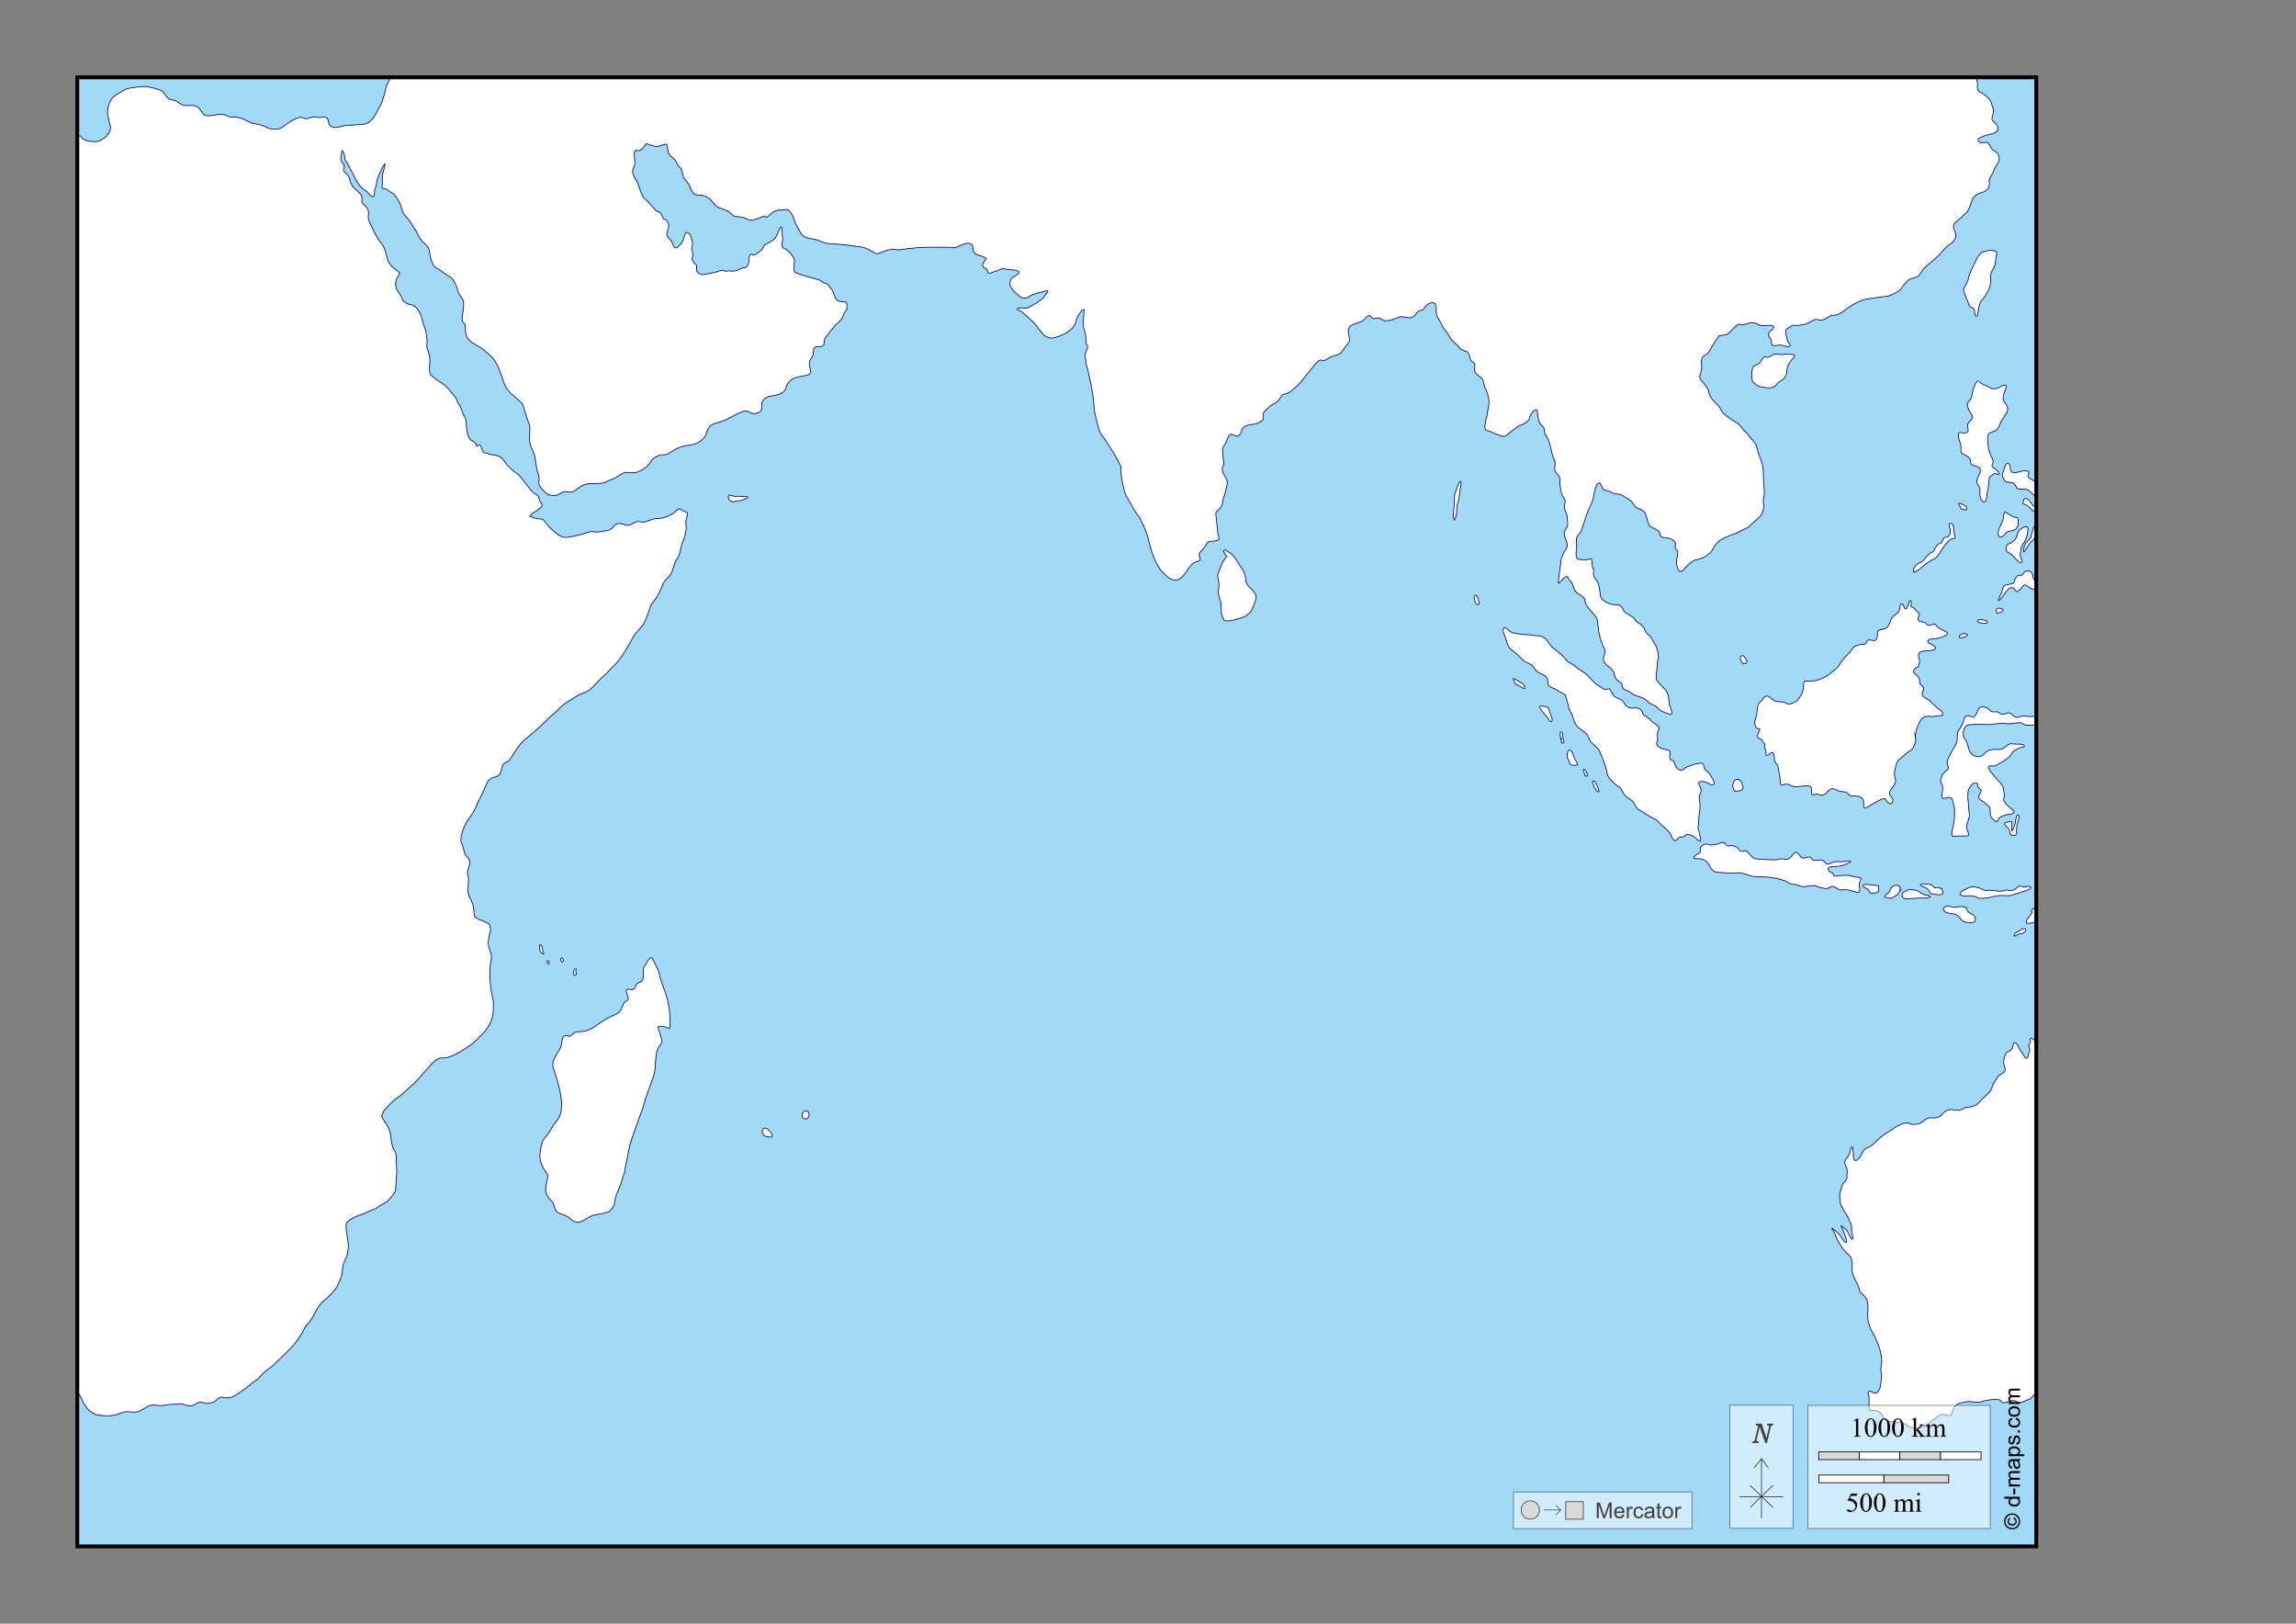 <?xml version="1.0" encoding="UTF-8"?>
<!DOCTYPE svg PUBLIC "-//W3C//DTD SVG 1.1//EN" "http://www.w3.org/Graphics/SVG/1.1/DTD/svg11.dtd">
<!-- Creator: CorelDRAW -->
<svg xmlns="http://www.w3.org/2000/svg" xml:space="preserve" width="297mm" height="210mm" version="1.1" style="shape-rendering:geometricPrecision; text-rendering:geometricPrecision; image-rendering:optimizeQuality; fill-rule:evenodd; clip-rule:evenodd"
viewBox="0 0 29700 21000"
 xmlns:xlink="http://www.w3.org/1999/xlink">
 <rect x="0" y="0" width="29700" height="21000" fill="#808080" stroke="none"/>
 <defs>
  <style type="text/css">
   <![CDATA[
    .str1 {stroke:black;stroke-width:10;stroke-miterlimit:3.864;stroke-opacity:0.502}
    .str5 {stroke:black;stroke-width:50;stroke-miterlimit:22.926}
    .str3 {stroke:#434242;stroke-width:10;stroke-miterlimit:22.926}
    .str6 {stroke:black;stroke-width:10;stroke-miterlimit:3.864}
    .str0 {stroke:#000066;stroke-width:10;stroke-miterlimit:22.926}
    .str4 {stroke:#2B2A29;stroke-width:7.62;stroke-miterlimit:22.926}
    .str2 {stroke:black;stroke-width:7.62;stroke-miterlimit:22.926}
    .fil4 {fill:none}
    .fil5 {fill:#D9DADA}
    .fil0 {fill:#A2D9F7}
    .fil1 {fill:white}
    .fil8 {fill:#FEFEFE;fill-rule:nonzero}
    .fil7 {fill:#D9DADA;fill-rule:nonzero}
    .fil3 {fill:#434242;fill-rule:nonzero}
    .fil6 {fill:black;fill-rule:nonzero}
    .fil2 {fill:#FEFEFE;fill-rule:nonzero;fill-opacity:0.502}
   ]]>
  </style>
 </defs>
 <g id="Plan_x0020_1">
  <rect class="fil0" x="999.99" y="1000" width="25340.35" height="19000"/>
  <path class="fil1 str0" d="M5055.96 1000l-56.22 110.56c-3,5.05 -14.03,47.17 -14.89,53.34 -9.23,65.99 -23.57,82.83 -38.6,138.48 -16.64,61.63 -54.39,97.88 -62.84,126.25 -7.48,25.13 -55.76,101.76 -73.7,119.86 -63.96,64.53 -112.05,61.45 -196.93,64.78 -7.5,1.39 -17.93,3.2 -25.51,3.44 -72.4,2.31 -105.41,-0.41 -178.31,19.57 -35.11,9.61 -39.5,6.7 -68.47,12.14 -51.62,9.68 -88.71,-35.77 -93.16,-81.31 -8.22,-84.18 -96.32,-37.86 -134.65,-48.52 -93.62,-26.05 -129.87,41.47 -190.13,7.03 -68.81,-39.33 -221.16,88.38 -280.46,125.39 -48.03,29.99 -142.86,25.34 -188,-2.35 -33.28,-20.42 -97.39,-37.59 -135.31,-44.23 -88.41,-15.46 -69.14,-11.74 -143.02,-51.12 -46.56,-24.81 -40.89,-19.47 -88.06,-31.42 -53.13,-13.45 -76.82,-4.69 -116.99,-9.64 -37.66,-4.65 -19.56,-31.23 -133.94,-34.58 -23.72,5.68 -65.99,11.29 -92.42,16.01 -44.89,8.03 -36.49,2.67 -72,2.04 -54.66,-0.97 -76.33,-99.33 -133.81,-120.72 -69.86,-25.99 -98.86,3.44 -173.72,-17.62 -47.15,-13.26 -62.65,-55.32 -144.86,-66.15 -59.96,-7.89 -71.06,-61.58 -112.74,-103.24 -33.93,-33.91 -157.59,-57.83 -207.41,-67.93 -37.16,-7.54 -229.88,16.32 -266.9,31.98 -43.44,18.38 -59.29,33.15 -97.99,56.08 -46.23,27.4 -87.31,51.16 -109.28,102.67 -30.82,72.26 -34.16,72.41 -34.16,153.79 0,38.84 11.94,54.81 13.37,72.62 2.15,26.71 22.28,81.95 24.8,102.53 7.96,64.86 -54.23,129.68 -104.32,160.82 -65.3,40.6 -50.89,27.95 -122.37,31 -36.16,1.54 -102.19,-12.85 -129.4,-35.81 -34.21,-28.86 -24.63,-27.04 -73.56,-63.41l0 16266.92c47.64,62.46 51.18,84.83 81.01,148.56 8.57,18.3 58.3,82.5 77.06,97 95.94,74.2 86.68,50.34 200.75,65.72 43.31,5.84 144.81,-7.21 187.58,-27.26 148.3,-69.54 161.76,34.8 323.97,-68.66 88.34,-56.34 102.46,-47.52 197.63,-34.72 24.88,3.35 116.78,-18.56 164.66,-17.76 84.38,1.41 78.31,-24.63 176.65,12.8 108.09,41.14 126.74,-67.95 227.36,-32.51 13.61,4.8 36.14,9.38 50.46,9.79 144.23,-31.26 73.77,-34.27 151.71,-74.14 59.82,-30.61 100.93,52.51 246.82,-58.16 51.03,-38.71 94.15,-63.15 146.46,-108.43 63.53,-54.98 83.43,-50.72 147.61,-123.36 63.1,-71.43 114.61,-88.42 181.37,-156.01 82.34,-83.36 168.88,-159.11 245.97,-246.25 52.45,-59.28 102.17,-144.58 137.11,-215.26 4.68,-9.47 9.97,-17.09 16.26,-25.46 55.8,-66.76 75.34,-84.04 113.96,-165.08 35.49,-74.49 76.94,-130.37 142.07,-180.4 38.73,-29.75 134.58,-129.43 150.48,-173.77 6.68,-18.63 21.76,-42.12 31.56,-66.95 37.68,-95.52 22.78,-116.38 41.48,-201.23 10.69,-48.48 49.9,-96.9 57.31,-159.31 5.06,-42.55 8.84,-46.38 8.84,-93.27 0,-70.71 -45.76,-235.29 -24.24,-283.34 2.9,-6.48 8.48,-13.47 12.66,-19.42 57.83,-48.02 79.55,-54.3 144.53,-80.74 46.93,-19.09 69.63,-22.32 118.4,-48.24 52.83,-28.08 84.4,-25.98 141.41,-68.23 63.74,-47.23 89.43,-35.13 147.84,-106.49 35.33,-43.17 71.91,-79.16 72.76,-139.19 1.35,-96 19.57,-172.93 9.64,-274.65 -6.7,-68.53 11.52,-159.96 -34.3,-216.77 -25.77,-31.94 -36.67,-144.55 -41.77,-186.86 -9.08,-75.5 -53.87,-143.84 -96,-204.77 -7.14,-10.33 -13.27,-28.8 -20.98,-38.31 22.12,-67.63 29.35,-74.74 73.18,-121.29 36.62,-38.88 96,-100.27 140.14,-126.19 64.42,-37.84 110.2,-98.76 171.13,-146.38 68.02,-53.16 139.34,-152.44 203.68,-218.42 56.85,-58.29 119.65,-156.13 213.61,-143.02 92.18,12.87 359.81,-161.32 423.23,-228.53 38.7,-41 76.37,-79.22 116.13,-119.16 102.75,-149.4 102.25,-183.08 105.84,-357.18 0.96,-46.3 -27.32,-133.58 -33.07,-188.38 -6.62,-63.12 -14.28,-123.09 -13.23,-187.52 1.02,-62.88 1.8,-112.53 15.45,-175.34 12.14,-55.87 -0.79,-104.87 -22.07,-155.82 -31.69,-75.88 -2.35,-166.76 16.54,-242.14 -10.05,-82.23 -9.98,-79.42 -85.85,-111.22 -22.03,-9.23 -109.85,-43.5 -119.2,-58.3 -17.19,-27.19 1.03,-124.79 -42.43,-205.29 -66.5,-123.17 -43.75,-129.21 -38.46,-261.42 4.93,-122.9 -42.84,-45.1 14.88,-211.24 14.39,-41.4 -14.2,-79.59 -42.05,-106.11 -32.12,-30.59 -32.97,-103.34 -54,-150.77 -20.26,-45.67 -21.66,-35.09 -14.46,-95.2 2.66,-22.17 9.85,-38.27 12.8,-55.57 41.1,-170.46 141.61,-224.63 180.25,-341.02 15.62,-47.04 58.47,-117.01 79.38,-167.21 16.45,-39.51 35.97,-76.6 53.34,-119.58 19.54,-48.37 55.26,-87.97 108,-95.11 101.28,-13.72 74.1,-123.36 118.41,-170.47 43.38,-46.13 46.17,-4.4 95.06,-81.13 23.91,-37.52 106.9,-169.66 134.51,-191.3 72.49,-75.63 160.61,-132.27 234.44,-207.13 27.3,-27.68 64.3,-56.04 90.39,-85.99 48.85,-56.08 118.64,-96.57 168.9,-156.39 49.67,-59.11 137.48,-99.58 201.89,-144.58 83.68,-58.45 136.53,-37.91 230.52,-131.95 37.57,-37.59 66.98,-74.92 107.53,-114.01 36.17,-34.87 68.02,-58.77 102.25,-98.13 32.42,-37.28 68.83,-65.51 102.95,-106.78 76.35,-92.38 137.72,-197.44 193.61,-303.18 10.13,-19.15 19.92,-35.68 31,-54.15 78.72,-89.87 109.83,-106.64 154.35,-222.87 20.01,-52.23 35.01,-89.83 52.35,-143.67 14.79,-45.9 67.12,-84.69 87.22,-130.5 14.7,-33.49 39.27,-69.15 54.33,-109.33 22.6,-60.3 37.25,-91.69 87.08,-133.66 67.64,-56.96 58.41,-168.72 113.68,-238.93 45.04,-57.21 39.62,-150.46 71.11,-214.4 27.31,-55.47 38.54,-116.79 47.95,-177.51 -15.12,-119.87 -4.03,-79.76 14.46,-183.7 7.61,-42.81 -38.04,-18.78 -86.79,-62.27 -30.44,-27.16 -69.62,35.29 -107.21,57.31 -68.21,39.96 -122.24,59.14 -201.08,61.19 -84.64,2.2 -146.66,63.18 -216.21,41.34 -75.73,-23.79 -110.04,69.07 -195.55,39.69 -66.03,-22.7 -105.32,-32.99 -152.56,26.87 -43.16,54.7 -102.45,48.31 -168.39,60.91 -98.6,18.84 -77.18,-23.82 -206.52,23.29 -55.1,20.07 -221.55,63.16 -277.14,47.82 -70.18,-19.36 -194.33,-138.5 -233.03,-200.53 -33.35,-53.43 -82.93,-20.78 -152.7,-53.71 -36.02,-17 -69.12,2.64 -7.14,-52.4 30.71,-27.27 170.49,-84.09 109.1,-141.93 -39.14,-36.87 -4.53,-78.71 -73.42,-109.8 -38.16,-17.22 -86.58,-87.57 -111.22,-119.77 -4.01,-5.24 -10.78,-9.45 -11.58,-13.09 -21.54,-31.18 -70.14,-97.6 -102.24,-121.95 -40.28,-30.55 -50.67,-30.78 -89.44,-70.86 -44.02,-45.52 -43.4,-30.23 -81.45,-93.98 -27.89,-46.73 -59.09,-63.13 -110.38,-80.32 -37.48,-12.56 -45.4,4.48 -101.1,-19.42 -68.07,-29.21 -65.89,3.2 -90.72,-83.91 -8.13,-28.53 -22.48,-39.79 -45.35,-20.12 -27.77,23.87 -13.63,-45.07 -72.34,-63.83 -51.98,-16.62 -72.83,-131.47 -74.13,-177.89 -4.35,-155.23 -20.09,-92.22 -60.24,-212.23 -18.6,-55.6 -18.95,-56.08 -51.92,-105.27 -9.52,-14.19 -19.89,-35.91 -20.27,-53.2 -31.55,-44.4 -108.73,-138.29 -154.64,-174.06 -38.37,-29.9 -168.55,-107.39 -181.05,-140.84 -34.08,-91.15 28.23,-167.73 -32.09,-305.31 -26.43,-60.29 -1.29,-104.63 -12.42,-158.66 -17.55,-85.16 2.99,-68.55 -38.32,-163.28 -7.13,-16.37 -10.29,-26.04 -13.08,-43.42 -26.07,-88.14 -18.8,-100.08 -71.11,-170.9 -62.69,-84.87 -110.91,-29.55 -178.31,-102.76 -36.5,-39.65 -15.44,-55.14 -60.39,-106.02 -54.7,-61.93 -53.23,-131.08 -18.84,-204.2 19.72,-41.93 70.73,-27.78 -36.53,-106.78 -90.32,-66.54 -92.82,-124.87 -119.2,-225.33 -8.85,-33.69 -28.61,-80.64 -53.72,-104.27 -23.04,-21.69 -82.02,-126.3 -96.91,-158.8 -10.08,-26.12 -68.01,-137.64 -70.68,-159.55 -6.24,-51.38 24.3,-89.23 -27.31,-153.12 -29.72,-36.81 -67.51,-42.16 -55.22,-101.16 18.2,-87.4 -125.42,-111.03 -155.59,-244.32 -27.53,-121.62 -106.91,-75.69 -74.7,-165.78 19.08,-53.36 -64.71,-53.81 -38.32,-144.82 9.22,-31.8 0.55,-109.79 31.14,-45.78 26.87,56.23 0.89,80.5 41.62,125.3 2.08,2.28 113.97,216.42 122.66,234.68 10.5,22.07 69.79,103.56 92.46,113.95 47.83,21.94 100.55,97.73 118.64,96.72 33.96,-1.9 16.78,-56.14 29.62,-93.98 15.89,-46.82 20.66,-37.45 21.93,-91.61 0.71,-30.36 88.6,-241.72 112.16,-241.72 2.53,3.68 -33.15,125.92 -35.53,144.68 -7.68,60.41 4.04,91.92 -5.67,151.05 -6.55,39.86 34.91,13.21 75.27,46.3 42.51,34.87 76.23,32.95 111.73,95.77 40.19,71.11 40.84,49.56 65.06,139.47 26.65,98.94 56.6,90.7 109.8,172.5 15.16,23.3 32.2,49.95 46.87,73.47 71.75,98.33 51.62,132.27 147.32,215.54 76.99,66.98 48.13,113.44 79.8,206.8 42.54,125.41 65.13,87.44 150.72,157.67 79.16,64.94 118.77,49.83 167.87,164.56 35.34,82.59 15.08,84.47 74.55,165.07 37.03,50.19 23.62,88.64 24.66,145.39 -5.84,39.27 -28.52,116.97 -13.93,155.01 22.25,58.01 39.61,5.62 38.74,112.78 -1.06,130.64 78.56,166 178.31,221.26 39.93,22.12 157.9,121.45 183.7,156.95 82.83,114 94.46,198.19 141.64,323.56 42.03,111.65 147.21,167.39 225.08,249.88l7.14 7.56c34.03,81.17 33.92,106.79 57.31,180.34 19.1,60.07 41.12,75.28 40.26,149.26 -1.53,132.24 -22.73,163.18 42.85,289.01 34.9,66.95 31.13,199.98 65.2,288.39 37.15,96.42 -32.88,114.73 51.12,197.5 50.97,50.22 55.16,74.53 135.7,83.39 84.05,9.24 118,-66.61 183.74,-50.04 132.02,33.28 131.21,-107.53 331.25,-105.97 130.04,1.01 141.28,-0.77 256.74,-57.46 47.3,-23.22 44.83,-15.85 94.4,-49.75 114.67,-78.41 97.85,-7.31 229.57,-40.77 27.86,-7.07 110.25,-54.13 125.82,-75.27 78.75,-84.79 29.64,-75.3 144.53,-136.82 60.26,-32.27 72.24,16.59 157.8,-43.8 65.23,-46.04 151.53,-83.02 231.38,-91.14 80.74,-8.21 138.35,-30.06 197.06,-90.1 64.39,-65.85 23.33,-169.15 176.14,-199.57 105.08,-20.92 233.36,-114.26 334.27,-147.55 95.65,-31.56 76.86,57.28 191.59,17.05 110.72,-38.83 -19.81,-121.69 119.48,-202.97 26.25,-15.32 72.22,-12.33 112.97,-24.52 50.52,-12.15 115.16,-32.82 128.42,-90.95 15.35,-67.26 75.42,-127.22 143.59,-141.79 26.79,-5.73 142.41,-24.74 155.34,-33.64 65.67,-45.21 -34.43,-125.6 26.6,-201.89 56.39,-70.49 9.13,-123.5 57.46,-156.95 21.51,-14.89 115.35,30.57 113.67,-62.84 -1.05,-58.54 41.04,-73.37 67.38,-123.88 19.5,-37.4 46.62,-48.24 62.03,-76.07 23.4,-42.26 92.74,-59.38 118.5,-142.64 7.74,-25.03 24.06,-52.83 43.13,-70.68 20.57,-148.48 -25.16,-88.88 -108.62,-117.41 -53.27,-18.21 -45.69,-115.74 -95.34,-162.63 -29.95,-28.28 -19.77,-52.89 -76.59,-67.66 -45.13,-11.73 -48.02,-43.05 -131.2,-56.87 -11.37,-1.89 -162.26,-45.51 -168.68,-48.53 -77.91,-36.67 -116.95,-8.9 -98.64,-137.54 12.59,-88.49 2.5,-66.08 -35.3,-127.04 -48.75,-60.31 -50.95,-52.6 -106.4,-87.36 -31.54,-19.77 -3.2,-76.98 -8.13,-121.28 -5.22,-46.95 -4.71,-65.61 -6.05,-111.75 -2.26,-78.05 -39.53,-2.74 -48.52,24.38 -37.61,113.54 -79.18,113.25 -164.94,165.37 -39,23.7 -22.6,59 -89.29,99.22 -20.31,12.24 -58.6,53.85 -77.73,34.72 -29.57,-29.57 -50.41,25.16 -45.87,54 5.52,35.16 -20.33,111.97 -59.54,113.16 -57.38,1.75 -102.3,57.47 -181.23,42.72 -36.37,-6.8 -38.6,1.96 -62.28,3.44 -51.64,-24.49 -67.25,-5.53 -119.06,8.27 -26.9,7.16 -159.38,36.55 -181.9,34.3 -35.65,-3.56 -80.79,-32.74 -76.49,-72.76 9.33,-87.03 1.92,-20.43 -46.45,-101.01 -31.29,-52.12 13.13,-47.39 -6.04,-114.11 -30.08,-104.62 22.39,-73.88 -10.07,-170.17 -11.32,-33.6 -10.36,-59.72 -51.26,-83.92 -44.61,-26.39 -41.35,95.52 -82.96,137.82 -37.92,38.56 -81.03,107.05 -112.03,5.11 -26.23,-86.25 -106.93,-67.44 -62.41,-181.49 17.96,-46 16.4,-85.31 -20.13,-121.98 -35.3,-35.45 -19.37,21.22 -59.81,-70.16 -24.15,-54.55 -45.77,-20.17 -87.51,-70.26 -27.63,-33.15 -65.63,-70.09 -93.83,-103.76 -5.68,-6.78 -51.18,-46.57 -51.69,-48.38 -51.18,-83.42 -52.34,-152.53 -100.87,-233.02 -97.48,-161.68 6.38,-122.21 -15.45,-258.39 -3.75,-23.4 -18.42,-134.85 27.55,-120.58 91.51,28.42 103.05,-123.45 146.79,-77.44 16.59,17.45 39.28,1.19 79.24,23.01 58.94,32.18 162.07,-68.2 168.24,-2.22 17.47,186.69 79.28,106.73 128.05,230 19.97,50.51 56.75,38.29 67.37,114.25 14.66,104.89 71.7,102.36 107.2,202.31 62.06,174.72 148.13,0.37 296.43,193.33 52,67.66 69.29,53.76 147.17,86.42 93.17,39.06 68.12,51.82 116.04,78.52 35.96,20.03 90.2,-1.07 169.1,40.25 62.37,32.67 67.55,8.11 128.27,-1.93 153.89,-65.83 81.66,-18.04 122.37,-21.36 33.05,-2.69 77.64,-92.74 171.41,-92.74 103.67,0 91.94,-36.92 156.02,49.89 23.33,31.61 36.77,106.36 68.74,157.33 35.19,56.11 49.75,129.08 130.12,151.62 68.78,19.28 115.11,14.79 182.18,47.81 71.16,35.03 130.71,25.18 206.42,34.45 63.86,7.81 123.89,8.78 189.38,20.26 92.96,16.3 162.22,9.3 246.19,64.92 109.42,72.48 105.01,21.41 209.59,-5.38 90.49,-23.18 48.93,-14.55 134.94,-6.76 37.09,3.36 141.78,-21.08 193.48,-19.7 90.77,-13.83 153.39,-10.15 243.93,-13.37 56.78,-2.02 109.77,2.75 169.48,0 126.65,-5.83 86.93,35.56 227.07,-30.29 59.41,-27.91 146.41,-41.23 145,49.04 -1.37,88.16 101.76,80.6 165.65,122.09 22.53,14.63 -66.79,64.39 -35.81,111.22 18.43,27.85 46.39,5.47 60.75,64.35 11.09,45.44 57.33,1.99 104.61,-7.46 56.1,-11.22 75.6,-50.06 122.46,-27.55 36.7,17.62 242.42,-2.25 152.85,73.85 -32.75,27.82 -78.91,23.8 -91.37,93.6 -1.5,8.36 -3.14,15.46 -4.54,24.23 26.07,85.3 71.89,113.9 136.59,165.93 39.58,31.84 91.09,19.46 129.07,-9.5 35.66,-27.18 164.47,-54.29 213.37,-66.05 40.68,-9.78 -21.95,56.2 -33.91,75.7 -29.76,48.49 -161.07,118.44 -214.7,146.03 -28.11,14.47 -115.17,-19.78 -135.88,15.17 -3.85,6.5 53.65,24.91 74.7,45.5 47.58,46.57 132.6,111.2 171.13,164.52 21.32,29.5 44.72,53.69 66.85,87.36 27.49,41.82 92.63,83.24 145.1,76.06 102.14,-13.98 284.35,-100.06 302.04,-213.55 9.97,-63.93 118.32,-212.99 106.98,-129.61 -7.26,53.29 -17.43,181.3 -0.57,228.4 26.58,74.25 22.71,86.39 24.66,164.37 1.34,53.49 46.75,30.89 7.32,110.56 -34.47,69.66 -8.49,96.27 -5.53,166.03 37.04,142.17 68.57,285.6 90.39,430.75 15.25,101.43 6.19,168.46 37.09,274.83 37.45,128.93 21.37,158.69 108.71,269.22 29.89,37.82 71.06,113.34 102.01,158.65 47.66,69.76 75.43,135.76 114.9,209.31 -8.26,69.33 13.12,192.64 30.99,263.21 32.18,127.03 49.11,128.77 107.35,235.34 21.5,39.33 54.57,95.65 82.83,130.4 35.73,43.93 106.29,208.75 121.14,264.39 42.38,158.85 58.97,262.62 148.83,407.94 6.8,11 11.56,21.77 19.84,31.56 30.97,29.05 92.84,100.28 130.35,114.81 58.81,22.77 78.42,23.38 135.47,-16.68 64.94,-45.6 103.46,-158.76 163,-190.6 34.22,-18.3 21.68,-12.82 57.07,-22.72 70.2,-19.65 -27.65,-70.24 34.73,-126.53 54.13,-48.85 55.36,-77.87 90.8,-115.76 35.17,-37.58 186.25,15.71 132.72,-101.01 -5.21,-11.37 -5.49,-63.59 -11.14,-88.87 -1.05,-4.66 -20.19,-186.28 -20,-187 12.8,-47.3 88.64,-56.74 90.53,-157.2 0.42,-22.48 25.59,-73.54 31.56,-110.55 4.53,-28.09 30.96,-117.22 29.77,-132.3 -18.53,-73.24 -27.14,-56.87 -49.61,-108.85 -52.69,-121.91 25.31,-64.87 -2.88,-178.03 -2.22,-8.89 -13.2,-136.39 -11.58,-144.05 10.31,-48.48 40.23,-50.32 60.1,-122.52 10.75,-39.07 36.94,-90.57 82.64,-60.05 44.83,29.95 90.83,10.37 101.15,-45.02 20.59,-110.52 162.57,-76.74 219.93,-111.79 47.72,-29.15 72,-26.82 64.5,-99.5 -5.09,-49.27 31.06,-58.88 66.71,-98.8 38.75,-43.37 105.39,-50.32 146.37,-114.71 39.53,-62.11 28.44,-50.09 94.87,-67.33 37.13,-9.63 148.51,-110.66 172.74,-143.35l7.56 -9.07c47.16,-58.95 105.64,-134.93 155.02,-190.59 21.27,-23.99 76.94,-107.68 113.96,-85.71 37.43,22.22 81.96,-37.89 146.79,-54.85 105.3,-27.56 95.04,-32.43 156.1,-117.93 63.55,-88.98 66.03,-52.45 41.49,-172.55 -30.9,-151.25 147.52,-109.86 213.18,-192.24 71.56,-89.8 76,-1.38 112.02,-1.38 59.59,0 49.55,-29.1 111.08,15.03 41.3,29.62 138.02,0.08 178.45,-19.56 72.86,-35.4 100.45,-13.46 173.07,-5.67 65.42,7.01 86.67,-71.37 122.13,-87.93 49.75,-23.23 37.72,10.98 78.29,-49.75 37.4,-55.98 154.37,-105.48 145.9,20.93 -7.69,114.68 41.37,125.12 80.22,222.06 9.82,24.48 13.65,31.08 32.65,50.41 47.8,55.68 36.92,57.27 69.74,103.9 39.04,55.48 31.58,37.6 77.16,79.8 44.18,40.92 35.48,65.44 109.65,89.16 95.08,30.39 38.08,107.46 104.61,145.38 76.56,43.63 -52.04,97.12 93.73,188.65 53.62,33.66 41.39,91.18 66.01,146.09 41.71,93.03 31.08,66.19 48.53,167.58 4.81,28.01 -4.93,82.23 -12.15,109.67 -12.32,73.1 -8.61,71.2 -28.11,137.96 -7.77,26.59 -29.76,127.02 11.86,133.66 51.14,8.15 92.7,41 150.62,56.88 51.48,14.12 60.59,39.01 115.76,-4.96 26.47,-21.1 136.19,-109.94 162.34,-117.26 46.72,-13.1 116.86,-50.51 127.04,-102.95 10.34,-53.2 90.76,-151.91 100.45,-68.61 8.47,72.82 8.94,142.38 73.99,188.52 19.68,13.95 5.84,73.81 42.47,125.15 60.89,85.35 51.46,200.74 98.24,294.02 42.97,85.69 -33.17,120.57 42.04,193.1 29.25,28.2 35.96,54.05 35.96,93.84 -7.38,58.56 6.12,89.75 15.96,143.15 12.78,69.27 63.22,69.68 45.79,145.01 -23.01,99.41 32.51,97.01 32.51,192.48 0,89.02 20.72,71.95 -27.69,147.74 -49.23,77.07 57.1,144.49 14.6,245.54 -7.43,17.66 -24.88,19.81 -41.49,65.35 -19.06,52.28 -32.48,69.53 -32.93,129.5 -0.06,7.81 -2.06,16.62 -3.45,24.29 -3.91,33.1 -28.7,193.79 -24.66,223.24 3.23,23.54 95.4,-125.12 122.09,-73.47 29.82,57.72 48.72,39.35 75.54,134.13 28.2,99.65 134.75,83.88 146.61,170.94 14.77,108.36 157.17,167.22 163.29,275.69 2.91,51.59 10.15,93.86 18.19,144.25 9.51,50.47 43.3,158.46 72.9,204.62 36.21,56.47 -87.97,122.87 48.81,222.44 119.73,87.15 40.71,141.2 144.53,198.01 53.28,29.16 8.75,87.7 83.25,107.91 36.04,9.78 83.52,60.14 148.83,77.73 38.19,10.28 101.94,34.2 127.18,65.72 43.12,53.84 100.9,37.55 138.48,94.4 19.54,29.54 160.04,84.41 170.33,72.62 26.33,-30.18 -32,-107.37 -31.42,-168.68 1.85,-195.68 -173.15,-202.88 -165.36,-322.69 3.2,-49.2 14.44,-105.21 14.74,-152.43 0.41,-64.72 28.45,-64.97 6.75,-159.03 -17.3,-75.03 -10.45,-63.25 -51.92,-125.53 -28.76,-43.19 -12.1,-47.75 -65.49,-94.02 -66.66,-57.78 -35.71,-65.01 -73.99,-111.32 -39.16,-47.38 -67.53,-34.4 -111.07,-101.58 -14.07,-21.71 -100.78,-66.51 -130.78,-87.64 -28.83,-58.25 -36.49,-91.97 -99.64,-90.95 -66.04,1.07 -195.3,-40.34 -208.51,-116.04 -12.75,-73.13 -8.16,-156.62 -63.22,-219.37 -56.12,-63.96 -2.37,-105.39 -38.31,-151.85 -18.6,-24.04 15.91,-138.39 -55.56,-101.3 -20.27,10.52 -130.24,3.11 -139.57,-5.39 -38.85,-35.38 -4.37,-136.44 -11.58,-194.84 -17.65,-143.18 50.59,-100.9 67.81,-191.96 1.14,-6.06 4.16,-13.64 6.18,-19.71 37.17,-97.39 49.83,-170.95 98.27,-268.17 53.52,-107.41 40.85,-136.5 69.84,-239.22 12.97,-45.95 59.6,-115.48 79.94,-28.39 15.76,67.48 61.5,44.52 119.49,77.06 81.91,45.97 91.65,0.98 181.61,61.99 72.25,49 74.16,34.68 125.96,114.53 28.24,43.51 71.87,34.79 119.45,72.99 44.54,35.77 40.61,180.58 95.67,203.16 21.96,9.01 101.41,45.9 108.57,67.1 12.11,35.82 -2.35,61.26 63.93,70.16 67.4,9.04 74.64,2.93 131.34,50.27 29.83,24.9 -16.09,84.44 24.67,107.91 39.09,22.51 -9.12,116.76 -0.57,175.01 32.28,219.72 115.41,30.49 187.43,-12.95 51.07,-40.85 55.81,-27.83 106.55,-44.79 58.62,-19.6 68.31,-22.62 120.85,-62.98 46.39,-35.64 41.86,-42.32 68.04,-87.74 54.67,-94.88 123.05,-117.16 221.21,-157.95 50.62,-21.03 62.52,-15.99 119.87,-50.17 28.9,-17.23 69.97,-31.86 101.01,-47.82 53.78,-56.92 96.17,-84.08 147.84,-135.46 43.17,-42.93 64.97,-125.86 50.03,-184.54 -9.82,-38.6 21.23,-91.01 12.56,-161.45 -10.95,-89.03 -9.33,-161.38 -13.51,-248.61 -6.37,-132.83 -62.67,-190.49 -85.56,-317.78 -8.71,-48.4 -87.2,-112.54 -116.32,-159.32 -35.79,-38.76 -60.79,-62.23 -92.75,-102.1 -52.22,-65.15 -91.45,-60.87 -142.73,-106.92 -38.59,-34.66 -79.24,-40.74 -107.91,-104.6 -42.17,-93.92 -142,-118.04 -160.41,-238.7 -5.28,-34.61 -30.21,-57.47 -48.94,-85.04 -40.76,-59.99 -91.36,-67.07 -52.5,-164.24 35.27,-88.16 -38.45,-190 70.83,-228.48 19.84,-6.99 43.57,-54.33 56.78,-74.7 20.63,-31.8 34.9,-62.58 59.11,-97.42 5.94,-8.55 46.82,-62.79 48.1,-67.8 145.05,-27.13 103.32,-13.45 205.86,-118.21 65.8,-67.22 69.49,-8.31 127.09,-31.61 47.45,-19.2 122.52,-34.36 167.3,-1.89 63.57,46.08 226.88,-20.49 205.43,45.74 -12.93,39.94 -104.63,60.38 -48.1,128.55 42.57,51.33 -10.4,122.6 96.05,98.57 65.58,-14.81 118.24,24.7 144.3,16.53 61.56,-19.31 -16.58,-46.99 -16.54,-92.46 0.01,-17.42 -25.88,-82.78 -17.5,-116.56 8.37,-33.69 51.06,-35.87 62.58,-49.52 30.56,-36.2 57.83,-2.92 123.6,-19.7 99.91,-15.96 87.14,-21.44 168.13,-62.15 80.05,-40.24 66.85,48.23 206.99,-49.04 51.99,-36.09 58.89,4.29 132.81,-36.1 53.36,-29.15 57.55,-33.12 104.61,-72.38 36.44,-30.4 167.26,-99.89 214.31,-110.37 46.64,-10.39 92.04,-12.3 142.45,-23.15 67.59,-14.55 131.75,-7.54 200.66,-32.93 160.89,-76.56 95.47,-48.42 203.82,-171.55 71.24,-80.96 135.67,-14.94 202.41,-143.3 22.07,-42.47 115.42,-110.6 154.07,-143.87 49.86,-42.94 95.28,-89.8 136.16,-141.27 41.08,-51.72 114.6,-68.45 144.96,-146.89 27.51,-71.09 -88.56,-133.47 11.72,-207.13 13.35,-9.81 123.3,-109.71 132.43,-119.77l8.27 -7.71c40.15,-77.55 28.47,-59.53 53.34,-130.21 31.96,-90.83 74.43,-96.78 155.82,-126.1 60.17,-21.67 82.55,-73.01 72.38,-133.1 -7.9,-46.76 50.68,-99.27 63.5,-154.78 11.77,-50.9 116.58,-123.15 34.87,-218.42 -30.22,-35.24 -52.72,-14.49 -89.44,-92.46 -39.67,-84.24 -103.88,-2.08 -147.74,-55.85 -46.53,-57.05 181.91,-91.48 211.15,-108 15.41,-8.71 29.16,-17.14 38.03,-32.79 6.59,-63.95 0.59,-43.08 -26.88,-87.23 -23.63,-37.97 -68.31,-21.85 -38.6,-111.17 28.41,-85.43 -6.03,-84.51 -18.28,-158.08 -7.75,-46.5 -66.78,-83.42 -100.36,-113.87 -29.34,-26.6 -72.34,-8.99 -80.04,-83.49 -1.42,-13.82 0.8,-31.34 4.54,-44.79l-19.84 -87.4 -20506.9 0zm3033.64 14089.65c11.89,-55.01 26.52,-111.89 34.73,-167.44 23,-155.67 96.36,-316.91 144.67,-467.14 12.95,-40.27 44.38,-110.93 52.25,-144.33 23.66,-100.29 78.28,-242.06 114.91,-342.22 38.68,-105.74 39.15,-135.47 43.7,-246.44 17.2,-93.05 -0.67,-126.18 61.61,-207.27 46.09,-60 3.5,-97.38 -11.57,-170.33 -8.28,-40.07 -33.54,-61.25 -7.33,-67.37 126.99,-29.62 145.81,109.56 145.81,-68.32 0,-102.86 -8.56,-140.02 -25.66,-238.83 -22.51,-130.05 -85.22,-240.59 -111.59,-364.37 -18.91,-88.76 -55.28,-124.86 -85.85,-199.24 -20.91,-50.88 -66.6,14.36 -77.44,39.92 -23.24,54.78 -54.02,56.18 -47.15,118.97 19.13,175 -71.95,120.06 -90.67,174.16 -35.87,103.69 -91.42,39.7 -116.04,55.84 -46.4,30.43 61.05,123.55 -13.93,153.08 -60.02,23.63 -44.3,135.28 -125.63,165.36 -35.15,13.01 -59.68,30.62 -90.01,42.57 -80.85,31.87 -191.29,134.25 -261.14,160.69 -66.35,25.11 -80.13,26.46 -148.26,26.46 -66.19,0 -78.97,79.49 -130.78,54.57 -30.05,-14.45 -58.89,2.51 -67.8,31.56 -15.86,51.76 -4.75,63.83 -25.23,122.23 -40.52,72.33 -126.01,174.69 -92.17,263.5 16.84,44.19 28.55,89.06 42.42,133.09 27.96,88.74 52.95,200.3 61.9,292.7 5.27,54.48 -1.24,66.18 -2.36,112.02 -1.37,56.14 -43.81,128.13 -78.67,169.95 -30.88,37.04 -35.86,50.48 -59.53,91.47 -61.63,106.67 -98.65,93.24 -126.25,223.81 -20.1,104.27 -20.45,171.4 29.77,264.44 58.91,109.14 74.73,50.2 44.08,193.24 -21.96,102.47 -16.72,159.72 61.89,235.33 69.58,66.94 -1.8,128.63 145.66,176.8 102.46,33.47 79.49,54.84 149.21,87.65 93.86,44.17 168.04,-62.08 257.88,-81.03 43.22,-9.12 177.1,-27.1 204.39,-52.54 86.84,-80.96 47.22,-118.55 85.65,-213.7 31.64,-78.32 58.8,-131.31 79.67,-215.54 3.59,-14.53 16.6,-51.17 23.29,-63.92l11.57 -79.38zm-1097.61 -2779.36c-12.01,-26.06 -14.86,-43.08 -13.3,-71.18 1.59,-28.73 13.64,-32.28 26.67,-7.3 2.85,5.47 19.25,71.32 24.39,87.29 1.7,5.31 6.16,20.37 -4.68,20.27 -4.13,-0.04 -12.37,-7.86 -14.89,-10.89l-18.19 -18.19zm93.43 153.79c-7.59,-11.83 -19.2,-25.7 -4.96,-37.28 19.13,-15.55 39.99,36.65 18.19,35.63l-13.23 1.65zm176.95 -25.63c-8.69,-16.66 -15.46,-30.79 -4.75,-47.96 10.37,-16.62 51.86,32.77 18.8,47.68l-1.65 1.1 -12.4 -0.82zm160.4 138.08c-3.47,-23.92 -3.39,-32.1 13.85,-46.58 2.21,-1.86 25.89,-0.43 14.54,20.95 -12.16,22.91 19.12,39.59 -5.24,62.08 -6.7,6.19 -19.78,2.75 -23.69,-9.38l-1.11 -2.27 1.65 -24.8zm2468.47 2116.25c-30.92,-35.44 -57.88,-85.86 5.25,-102.74 23.92,-6.4 87.04,59.94 89.01,83.18 1.47,17.32 13.79,31.62 -17.43,32.72 -21.68,0.76 -29.92,0.2 -51.19,-7.37l-25.64 -5.79zm510.99 -224.07c-23.19,-15.66 -22.86,-15.78 -25.42,-41.44 -3.4,-34.14 17.5,-56.08 50.84,-60.33 31.72,-4.05 50.03,55.67 33.14,77.39 -7.09,9.12 -16.5,20.82 -26.32,26.86l-32.24 -2.48zm-959.54 -7993.32c-14.74,-19.02 -31.96,-44.89 -15.78,-68.34 8.44,-12.22 54.41,9.18 71.39,11.84 29.19,4.55 26.24,-0.31 49.14,-1.44 16.35,-0.81 55.68,2 70.52,5.78 18.55,4.74 50.73,-9.15 53.63,8.95 1.59,9.94 -39.48,20.97 -49.95,27.76 -10.02,6.51 -83.33,22.61 -98.72,22.82 -13.97,0.18 -40.06,9.58 -49.64,5.86l-30.59 -13.23zm6356.62 1452.73c-2,-23.58 -2.06,-126.53 -8.41,-142.78 -11.6,-29.63 -37.78,-112.18 -30.86,-142.87 17.13,-75.85 6.34,-114.93 -8.26,-186.58 -7.32,-35.9 46.82,-130.63 55.8,-171.03 3.76,-16.91 65.13,-87.17 64.49,-90.96 -1.42,-8.41 -65.17,-50.61 -34.73,-81.02 7.76,-7.75 46.1,25.06 64.06,32.5 59.22,24.54 117.49,145.93 160.56,203.12 35.67,47.38 48.79,90.8 51.4,149.4 1.81,40.64 34.5,85.34 64.63,109.84 21.02,17.09 69.76,76.75 71.25,106.64 2.08,41.61 -47.63,173.42 -78.29,204.91 -71.6,73.56 -90.59,60.11 -182.7,91.66 -27.85,9.54 -125.98,33.9 -150.48,11.15 -13.67,-12.69 -12.16,-20.85 -18.62,-29.48l-19.84 -64.5zm10541.04 5537.25c-13.33,-6.81 -36.66,-14.89 -45.6,-28.91 -7.22,-11.33 -43.17,-22.46 -30.75,25.18 13.2,50.68 -46.72,34.09 -12.81,94.26 18.18,32.25 -8.96,42.69 -9.78,78.24 -0.58,25.19 -22.66,86.2 -52.4,33.21 -29.6,-52.75 -51.3,-65.98 -80.98,-130.82 -21.9,-47.83 -57.83,-87.41 -70.73,-7.18 -17.09,106.33 -89.12,12.44 -118.21,185.3 -12.66,75.28 62.99,129.2 -19.42,168.96 -65.99,31.83 -73.86,74.19 -110.27,129.4 -22.39,33.95 -23.18,88.27 -67.38,125.82 -33.91,28.81 -65.59,66.65 -101.38,98.61 -14.06,12.55 -31.55,32.24 -45.79,46.49 -49.35,22.56 -80.4,38.67 -133.95,36.38 -35.11,-1.5 -62.51,63.5 -185.63,31.84 -37.99,-9.76 -104.04,19.2 -126.91,52.92 -39.27,57.92 -102.51,54.17 -163.99,52.49 -53.23,-1.46 -107.19,79.03 -167.3,82.54 -64.68,3.78 -55.28,8.94 -118.92,-14.74 -32.53,-12.1 -139.62,36.38 -166.07,56.79 -51.87,40.02 -97.1,62.63 -150.3,99.46 -62.37,43.18 -134.28,136.18 -200.8,161.11 -90.29,33.84 -67.2,112.6 -139.85,160.55 -33.53,22.13 -45.36,-17.56 -45.36,-46.31 0,-26.2 -7.01,-202.01 -38.17,-81.73 -17.89,69.04 -16.34,59.11 -54.43,110.93 -56.58,77 22.48,92.38 11,172.41 -8.35,58.25 13.49,83.1 -34.01,130.64 -28.51,28.54 -34.7,41.44 -41.48,81.17 -27.49,69.07 -21.17,101.2 -16.4,168.1 5.54,77.66 103.29,181.22 120.29,247.76 6.69,26.14 24.73,21.32 28.54,88.5 3.49,61.42 2.77,65.53 15.97,124.02 6.25,27.71 -5.43,44.38 -31,3.88 -38.94,-61.7 -16.74,-73.18 -89.57,-126.82 -24.45,-18 -48.23,-53.06 -13.09,18.62 2.41,4.92 91.61,211.5 32.79,170.04 -38.16,-26.89 -44.3,-75.95 -97.28,-120.86 -5.51,-4.67 -102.85,-96.81 -64.5,-42.7 26.99,38.07 46.24,111.2 79.52,163.99 41.53,65.89 44.43,82.39 105.97,140.56 59.12,55.88 57.63,60.63 70.97,137.25 -4.89,88.3 -8.7,123.92 31.42,199.1 14.9,27.91 52.9,92.37 54.43,121.28 4.81,91.1 117.99,71.25 115.89,231.56 -0.31,23.45 2.81,46.33 -1.23,71.77 -4.81,30.36 -1.31,102.49 7.85,133.09 19.82,66.21 9.15,55.48 46.3,119.63 28.8,49.73 49.7,102.92 73.99,154.88l2.08 3.87c32.16,81.58 63.8,205.79 41.76,293.55 -15.48,61.68 18.16,117.17 1.66,182.28 -8.4,33.13 -3.53,79.89 -25.89,118.78 -18.51,32.19 -33.5,57.77 -78.29,38.88 -13.79,-5.81 -53.84,-39.23 -66.29,0.95 -3.41,11 11.94,37.13 12.81,62.17 1.44,41.91 -1.06,67.25 -1.52,107.77 -1.36,120.21 48,10.97 152.14,93.98 50.74,40.44 5.12,96.58 139.61,109.14 29.89,2.79 50.27,9.04 85.15,11.57 74.38,5.42 77.53,7.29 133.23,48.91 57.99,43.32 172.92,23.41 230.75,-13.94 42.13,-27.22 178.91,-145.92 214.08,-141.08 55.39,7.63 111.69,50.31 128.18,-36.52 14.77,-77.74 67.72,-109.3 140.99,-116.84 51.42,-5.29 33.61,-17.23 100.58,-8.27 29.58,3.95 83.19,9.03 110.66,4.39 84.73,-23.91 155.92,-39.37 243.46,-31.42 44.89,4.07 16.51,67.56 125.21,24.8 124.06,-48.8 98.04,56.3 220.26,-10.72 12.26,-6.72 48.38,-19.44 62.61,-22.35l77.58 -84.33 0 -4544.23zm-3671.78 -8530.33c-6.41,-66.2 -33.38,-199.19 58.87,-219.37 67.86,-14.85 56.62,-117.69 119.3,-97.57 60.69,19.48 66.71,-60.83 166.64,-34.72 39.04,10.2 74.79,-10.17 123.98,-1 39.95,7.45 123.01,-17.82 39.02,72.25 -35,37.53 -59.99,90.91 -62.84,141.64 -4.73,84.09 -34.68,104.97 -102.24,143.73 -35.53,20.38 -20.03,56.82 -104.32,75.64 -23.98,5.35 -135.9,-10.64 -154.92,-18.48 -5.33,-2.19 -33.54,-19.47 -38.84,-24.09l-44.65 -38.03zm2794.25 -1013.29c-11.82,-32.85 -66.76,-148.53 -62.41,-177.51 4.37,-29.21 52.9,-86.7 64.5,-149.63 15.99,-86.8 70.84,-161.6 103.18,-242.8 7.39,-18.57 49.55,-80.05 68.36,-86.56 27.96,-9.67 111.3,-37.15 135.6,-28.11 62.82,23.36 64.71,1.18 47.54,103.09 -16.84,99.89 -5.17,84.52 -56.37,174.3 -36.36,63.77 18.8,140.19 -51.92,256.74 -20.45,33.69 -35.35,70.62 -66.15,100.44 -67.85,65.7 -48.74,219.93 -78.15,218.71 -29.55,-1.23 -19.24,-64.32 -28.25,-82.68 -25.75,-52.43 -42.9,-9.13 -69.31,-64.49l-6.62 -21.5zm253.83 1829.75c-0.7,-9.33 -1.33,-13.1 -1.51,-22.77 -1.49,-79.14 -22.19,-129.52 81.31,-150.44 53.41,-10.8 70.78,-100.89 102.1,-150.91 56.07,-89.58 111.61,-119.7 34.16,-222.72 -45.15,-60.06 -9.01,-111.03 13.8,-176.94 25.11,-72.57 -39.87,-43.22 -77.2,-21.46 -32.12,18.72 -92.07,34.79 -124.69,10.59 -39.66,-29.42 -39.78,-22.54 -85.42,-40.49 -18.95,-7.45 -71.51,-52.29 -73.19,-51.4 -38.66,20.43 -71.56,133.33 -76.07,176.65 -9.66,92.79 -69.34,85.15 -60.76,136.82 24.49,147.45 125.4,122.19 20.65,223.25 -58.5,56.45 45.01,121.23 -55.51,139.33 -42.88,7.72 -105.21,-50.46 -75.79,74.99 13.9,59.25 27.23,37.38 27.55,111.88 -4.56,68.29 -3.51,71.7 50.69,95.48 24.68,10.83 73.33,43.92 73.33,72.76 0,66.4 17.59,52.87 77.3,75.51 41.06,15.57 48.79,15.73 50.03,68.78 0.45,19.4 -37.28,64.42 -44.65,113.82 -9.67,64.82 52.76,62.57 38.46,158.19 -12.76,85.31 81.43,210.59 92.18,21.26 1.62,-28.48 17.05,-79.22 19.84,-118.03 2.48,-34.47 -1.84,-107.68 33.64,-121.09 10.33,-3.9 40.32,-48.35 73.71,-21.5 22.06,17.75 57.15,-9.85 -16.54,-65.05 -48.24,-36.14 -57.31,-24.39 -33.35,-87.23 12.1,-31.73 -25.8,-71.05 -33.74,-106.06 -4.04,-17.81 -16.26,-26 -18.76,-55.47l-1.65 -6.57 -9.92 -61.18zm623.7 686.26l-46.58 -49.61c-3.31,-2.58 -12.5,-9.33 -14.88,-12 -51.79,-58.26 -76.7,-50.84 -154.36,-50.84 -52.7,0 -44.5,-61.81 -84.19,-78.14 -55.55,-22.87 -20.25,6.16 -102.1,-19.42 -10.6,-16.82 -55.61,-85.6 -31.42,-110.66 16.03,-16.6 31.24,-159.74 81.83,-116.03 40.99,35.41 -32.08,155.35 141.03,97.7 17.98,-5.99 137.57,-27.08 112.16,28.78 -28.35,62.34 9,44.62 55.24,85.46 4.23,3.74 15.49,10.06 21.5,9.78l21.77 28.12 0 186.86zm0 120.71c-50.03,-20.72 -39.2,-16.55 -64.91,-49.46 -16.01,-20.49 -75.67,-102.95 -97,-43.14 -31.72,88.96 4.61,23.55 59.11,84.76 13.56,15.24 43.01,28.24 56.22,55.8l46.58 14.88 0 -62.84zm-233.44 201.75c-0.97,-114.14 -10.89,-33.56 -100.87,-97.14 -19.46,-13.75 -25.52,-10.65 -49.61,-31.98 -43.4,-38.43 -39.12,71.64 -44.51,88.63 -18.69,58.9 -94.91,159.29 -52.63,219.22 15.92,22.58 53.46,-5.63 67.13,-22.48 55.79,-68.74 79.05,-34.75 144.11,-70.26 17.37,-9.48 24.21,-38.38 34.73,-47.96l3.3 -3.3 -1.65 -34.73zm114.1 165.36c3.01,-14.18 33.59,-119.7 -14.88,-113.96 -32.39,3.84 -104.35,44.73 -107.35,88.07 -3.6,52.01 -52.14,113.89 -102.23,127.85 -55.61,15.5 -66.16,95.3 -13.52,121.29 50.76,25.06 83.86,71.12 121,110.37 30.12,31.83 74,15.04 43.65,-30.34 -31.63,-47.29 -4.37,-102.98 -1.22,-148.4 1.14,-16.43 27.8,-64.53 41.48,-68.89l33.07 -85.99zm119.34 -153.78c-58.91,79.1 -43.47,98.41 -71.38,180.24 -8.43,24.71 -54.67,43.65 -69.89,83.25 -7.98,20.78 -18.08,28.05 -19.27,58.4 -0.84,21.54 -14.3,71.98 19.7,19.84 25.36,-38.88 60.68,-102.72 100.88,-128.41l39.96 -57.88 0 -155.44zm0 757.37c-66.89,-68.21 -28.93,-73.57 -59.67,-120.72 -22.7,-34.83 -86.12,-40.99 -109.85,15.02 -20.05,47.34 -75.64,-33.71 -117.26,100.87 -11.65,37.65 -99.48,27.61 -127.05,52.78 -27.02,24.67 -18.87,59.94 -41.06,100.45 -20.47,37.37 -69.27,146.66 10.73,50.46 35.22,-42.36 89.23,-164.74 155.58,-117.98 18.77,13.23 18.98,95.86 107.49,-20.36 20.81,-27.32 41.7,-33.74 64.92,-9.93 6.77,6.95 57.89,36.06 67.94,40.36l48.23 14.88 0 -105.83zm-441.8 343.95c-26.02,-6.06 -62.44,-18.66 -75.64,13.23 -4.74,11.43 -2.63,59.03 28.25,40.11 10.51,-6.44 33.3,9.82 62.27,-38.45l-14.88 -14.89zm-218.28 153.79c-22.2,-6.99 -82.69,-29.29 -102.81,1.52 12.77,32.21 45.17,24.16 80.08,34.44 12.33,3.63 81.31,1.23 39.27,-35.96l-16.54 0zm-271.2 163.71c-17.34,5.58 -68.57,17.27 -66.29,47.96 1.8,24.33 111.53,1.64 104.46,-33.21 -1.28,-6.33 -14.96,-6.48 -19.98,-6.48l-18.19 -8.27zm14.88 -1647.03c-0.58,-0.32 -119.16,-70.3 -79.37,-11.43 17.24,25.51 11.39,50.2 44.65,54.29 15.52,1.91 71.11,27.17 44.65,-31.28l-9.93 -11.58zm-150.48 317.5c-1.11,-23.15 2.15,-94.83 -43.42,-91.09 -44.63,3.66 20.92,87.46 -9.36,142.78 -40.62,74.22 -58.22,-4.32 -90.66,73.99 -7.77,18.74 -0.38,29.73 -33.07,40.77 -32.54,11 -60.48,44.44 -70.97,75.55 -15.55,46.08 -42.09,34.91 -72.33,63.08 -34.06,31.72 -41.33,39.33 -67.99,77.34 -26.81,38.2 -132.18,42 -134.75,146.89 -1.31,53.41 161.73,-99.82 178.07,-110.41 131.6,-85.33 101.72,-29.26 194.95,-178.55 24.14,-38.67 93.11,-137.6 142.49,-136.17 46.38,1.34 14.99,-21.01 13.8,-62.27 -0.07,-2.68 -1.38,-7.22 -1.8,-10.49l-4.96 -31.42zm-497.75 2673.95c-0.76,-17.72 10.56,-95.33 18.19,-111.22 35.17,-73.26 52.95,-172.84 158.47,-158.9 73.81,9.76 78.6,-8.31 131.63,-7.69 67.93,0.79 56.41,-42.82 16.25,-70.68 -50.41,-34.99 -93.96,-81.38 -138.34,-123.32 -40.15,-37.94 -123.2,-44.59 -88.77,-117.97 41,-87.4 -42.72,-58.85 -41.2,-133.29 1.91,-93.31 -112.5,-94.21 -72.9,-147.98 45.21,-61.4 53.29,-5.12 72.9,-106.26 0,-17.2 -11.23,-60.67 -15.97,-79.89 -9.75,-39.53 52.53,-57.87 82.49,-59.15 51.57,-2.21 47.24,0.15 99.51,-9.36 86.3,-15.69 7.01,-68.77 -29.35,-82.58 -60.27,-22.91 -20.53,-61.38 16.16,-63.51 58.91,-3.42 70.77,0.44 130.07,-21.78 29.56,-11.07 78.65,-23.78 76.07,-55.8 -0.89,-11.14 -101.23,-57.11 -102.67,-57.87 -33.34,-26.61 -30.06,-25.9 -51.68,-47.54 -33.95,-33.97 -79.01,52.2 -137.26,-30.33 -10.22,-14.48 -131.06,13.87 -72.19,-89.86 16.29,-28.71 -40.5,-53.21 -60.24,-85.42 -22.31,-36.43 -61.86,-11.78 -46.02,-47.96 15.14,-34.59 -16.47,-111.19 -34.87,-8.27 -3.48,19.5 -34.43,93.56 -56.37,29.63 -14.94,-43.55 -48.14,-60.98 -54,6.37 -9.7,111.37 -88.66,72.27 -122.65,179.97 -23.06,73.06 -45.56,100.61 -123.32,108.71 -82.55,8.61 -7.45,112.37 -82.02,141.93 -18.64,7.39 -97.72,-39.31 -106.92,31.71 -2.96,22.82 -60.44,13.46 -93.83,24.52 -90.62,30.02 -58.7,23.53 -120.43,96.14 -30.61,36 -64.19,63.61 -91.66,97.19 -76.75,122.36 -57.51,92.48 -164.52,180.11 -60.55,49.58 -171.6,96.05 -250.55,96.05 -81.4,0 -88.48,-22.47 -90.81,76.59 -1.56,66.37 -57.8,171.38 -119.34,199.57 -109.32,50.07 -81.79,-9.92 -180.77,-9.92 -122.85,0 -128.67,-91.12 -191.44,-72.05 -25.05,7.61 -29.59,47.39 -72.06,78.66 -35.36,26.05 -27.79,76.67 -36.8,119.5 -8.9,42.28 -7.56,56.36 -22.07,103.79 -3.68,12.03 -6.84,22.73 -11,34.68 14.11,54.7 11.09,78.05 57.45,82.54 39.06,3.78 -63.83,110.06 8.27,130.35 33.08,9.31 38.13,36.98 63.83,62.7 12.48,12.5 -15,46.71 12.8,78.29 20.52,23.31 -29.23,123.03 64.21,48.67 56,-44.57 45.59,47.95 51.83,82.02 13.77,75.18 40.16,24.84 49.61,110.04 5.2,46.89 19.66,92.3 22.73,145 8.57,146.96 37.38,16.21 140.13,78.52 86.37,52.38 267.93,-54.78 266.66,52.12 -1.5,126.18 38.52,35.38 89.3,61.18 123.46,62.73 108.66,-140.18 248.71,-47.72 35.25,23.27 115.73,2.25 136.16,43.14 28.22,56.45 130.88,-7.76 189.23,67.7 28.35,36.67 -17.98,153.73 57.45,105.27 44.85,-28.81 81.46,-49.84 127.47,-76.21 12.88,-5.35 84.12,-45.5 101.3,-35.01 6.05,3.7 62.65,102.79 93.41,50.6 47.24,-80.15 -92.46,-78.53 -3.87,-184.78 93.82,-112.54 18.52,-122.02 36.14,-219.56 2.56,-14.21 22.89,-106.54 27.4,-113.68 31.55,-49.9 73.65,-69.35 114.39,-111.07 30.24,-30.98 78.28,-43.83 94.11,-77.72 18.38,-39.36 25.19,-41.52 35.15,-85.99l3.03 -6.62 -6.62 -46.3zm964.08 431.6l-5.53 -8.27c-45.2,-85.35 37.16,-37.35 80.89,-56.22 25.53,-11.01 141.64,-81.59 161.11,-99.22 70.81,-64.12 14.94,-61.63 136.45,-125.01 20.1,-10.49 73.97,-15.07 73.56,-25.47 -1.68,-42.69 -130.08,-22.31 -158.32,-32.5 -49.51,-17.87 -108.04,75.72 -158.47,73.84 -51.88,-1.94 -87.44,-5.26 -139.61,8.27 -50.79,13.17 -77.77,106.74 -169.76,80.6 -128.01,-36.37 -79.45,-159.11 -139.9,-219.8 -34.06,-34.2 -32.71,-109.6 -5.76,-149.39 36.61,-54.04 65.51,-34.58 105.12,-42.57 36.5,-7.36 154.94,0.43 199.24,0.43 29.22,0 191.8,-21.77 197.64,-19.42 68.46,27.53 201.53,-21.48 238.69,0.8 71.75,43.02 31.15,22.39 104.75,26.75 41.36,2.45 16.41,3.64 80.45,-1.52l0 -115.75c-61.99,5.25 -86.19,8.95 -144.28,-0.43 -84.15,-13.58 -90.51,62.17 -177.37,-27.4 -46.05,-47.49 -100.44,40.92 -156.96,-14.08 -33.54,-32.64 -90.92,5.12 -115.75,-27.55 -35.6,-46.83 -133.11,-82.61 -159.98,-8.69 -58.24,160.23 -93.7,49.33 -155.02,78.01 -19.64,9.18 -31.83,72.34 -43.42,98.13 -54.22,120.69 -71.35,55.84 -69.45,203.54 0.68,52.92 -65.92,137.66 -87.64,187.95 -38.22,82.89 -61.38,94.46 -26.89,173.63 9.38,21.51 -51.1,58.16 -64.2,77.29 -23.83,34.79 -54.84,96.53 -23.44,133.95 47.28,56.34 -43.75,210.88 38.41,187.71 30.64,-8.63 91.61,-24.1 99.27,18.86 10.1,56.64 29.76,70.42 29.76,141.97 0,80.17 -3.53,154.92 -24.8,232.18 -5.33,19.35 -28.73,105.78 9.92,98.93 46.43,-8.23 168.4,-0.99 179.16,-4.97 57.51,-21.24 -39.37,-69.57 2.32,-171.97 41.41,-101.72 19.41,-111.96 13.79,-216.91 -1.92,-35.83 -2.2,-56.93 -7.98,-92.61 -3.36,-20.72 2.69,-56.49 1.09,-84.05 -2.22,-38.24 38.03,-79.46 60.9,-108.71 0.36,-0.46 61.61,-32.95 61.61,4.82 0,77.7 84.15,47.08 24.94,139.61 -38.55,60.25 35.67,65.31 73.85,104.84 76.44,79.14 62.21,21.32 66.43,140.14 1.61,45.46 38.9,73.26 72.9,98.41 28.32,20.95 18.77,-49.82 83.63,-69.31 52.39,-15.74 46.15,-22.28 104.6,-24.81 13.84,-0.6 69.84,-21.62 38.84,-47.29 -35.67,-29.53 -136.92,-102.91 -126.2,-153.51 17.27,-81.47 15.57,-19.19 1.94,-94.92 -7.69,-42.76 3.07,-46.72 -32.27,-92.51 -32.65,-42.29 -57.46,-64.89 -92.04,-103.04 -6.04,-6.67 -6.9,-9.18 -11.57,-16.54l-44.65 -56.22zm367.11 649.88c2.83,-10.3 25.43,-69.21 -3.17,-76.2 -26.85,-6.57 -30.98,105.85 -41.9,132.43 -15.67,38.11 -46.49,132.08 -39.13,18.9 1.28,-19.71 9.08,-79.51 -19.84,-65.77 -33.87,16.1 -125.28,-2.79 -35.29,76.35 57.26,50.36 5.01,101.05 78.99,102.81 67.94,1.61 25.93,-62.75 41.73,-99.22 4.02,-9.28 -6.62,-20.22 8.69,-52.92l9.92 -36.38zm124.02 845.02c-66.21,23.19 -42.7,10.47 -95.91,-1.23 -42.33,-9.31 -46.08,57.45 -133.94,57.45 -46.57,0 -30.03,-17.14 -77.73,1.23 -50.8,19.57 -104.8,-2.75 -157.52,-1.23 -14.05,0.4 -35.02,-8.38 -54.14,-2.08 -40.16,13.24 -89.51,-33.65 -137.25,-37.47 -37.46,-2.99 -21.92,-19.15 -87.65,-2.87 -21.51,5.32 -159.66,64.63 -128.98,95.34 40.94,40.98 142.83,-10.71 216.91,36.8 40.97,26.28 163.96,1.63 210.44,-12 53.5,-15.68 109.96,-14.42 164.37,-11.43 90.86,5.01 88.31,-20.4 169.76,-35.29 17.28,-3.16 45.46,-23.25 78.57,-25.9 14.8,-1.18 82.73,-28.1 71.11,-51.4l-38.04 -9.92zm-1061.64 337.34c-28.65,-26.82 -45.05,-44.35 -8.41,-72.9 19.82,-15.45 76.77,-0.3 98.28,7.33 32.12,11.38 180.59,-46.62 187.8,42.42 3.4,41.98 113.21,34.2 106.12,122.8 -4.28,53.61 -134.2,37.72 -170.61,7.7 -32.71,-26.97 -13.96,-35.82 -63.92,-66.67 -40.08,-24.74 -41.71,-16.36 -83.11,-22.49l-66.15 -18.19zm1171.06 -67.8c-14.56,6.45 -81.47,32.5 -58.58,61.05 20.18,25.16 -85.8,92.39 -67.37,145.66 25.38,8.78 9.28,9.62 44.65,2.08 5.82,-1.25 23.1,-3.96 28.11,-3.74l53.19 -16.53 0 -188.52zm-220.21 307.58c-17.63,9.11 -66.63,33.16 -67.8,62.84 -1.05,26.71 70.71,-36.19 87.21,-24.38 16.5,11.79 98.07,-56.94 51.56,-66.43 -29.5,-6.01 -67.02,25.93 -70.97,27.97zm-998.8 -535.78c-55.43,-36.14 -35.66,-22 -85.99,-19.84 -47.11,2.02 -5.26,-42.41 -88.07,-46.17 -13.4,-0.61 -106.66,-16.1 -105.69,9.78 0.65,17.45 99.64,26 120.43,91.38 10.57,33.24 56.9,17.89 91.52,32.22 10.01,4.15 91.28,8.21 79.8,-33.07 -2.61,-9.35 -6.1,-14.12 -7.04,-17.76l-4.96 -16.54zm-223.25 71.11c-58.16,-25.79 -40.17,-19.6 -79.37,-45.88 -27.51,-18.45 -129.85,-31.02 -159.98,-10.35 -22.54,15.47 -74.69,35.22 -46.87,83.25 25.43,43.89 95.17,17.62 145.66,17.62 42.82,0 62.19,-6.86 109.28,-3.16 7.16,0.56 125.63,-1.3 99.08,-22.06 -23.79,-18.6 -14.04,-6.99 -29.76,-14.46l-38.04 -4.96zm-324.11 -46.31c8.1,-46.63 13.33,-63.91 -31.85,-77.29 -30.23,-8.96 -83.99,23.06 -90.52,55.94 -11.41,57.47 -136.73,95.86 -36.38,103.9 32.63,2.61 29.14,23.86 82.68,-9.79 11.29,-7.09 34.26,-28.77 46.3,-29.76l29.77 -43zm-272.85 -67.8c-70.34,-20.15 -56.23,-7.79 -116.18,-16.96 -15.94,-2.43 -88.11,-15.88 -85.85,18.76 1.7,26.2 59.1,13.11 81.73,68.08 16.62,40.38 62.2,14.7 92.33,16.11 27.17,1.27 27.97,-33.04 27.97,-51.26l0 -34.73zm-1243.55 -77.72c67,16.1 71.99,50.99 149.92,56.09 74.57,4.87 73.19,40.55 161.49,26.02 44.36,-7.29 99.93,-23.47 140.56,1.66 18.87,11.67 92.79,27.03 114.57,27.03 32.32,0 69.52,-50.58 120.58,-14.46 87.62,61.98 88.62,16.83 133.66,26.46 52.99,11.33 87.75,21.27 139.33,35.95 49.77,14.17 40.99,-40.45 33.31,-71.53 -15.8,-63.95 49.53,-99.58 12.14,-115.9 -26.23,-11.45 -78.15,-5.74 -135.03,-29.62 -18.8,-7.89 -138.46,0.85 -161.25,5.81 -66.48,14.49 -43.38,-35.1 -72.62,-44.65 -77.02,-25.13 -46.95,-73.41 1.65,-76.63 59.14,-3.92 39.17,4.58 124.03,-11.44 0.35,-0.1 131.65,-38.79 116.32,-56.79 -10.89,-12.77 -116.09,11.39 -151.05,4.3 -87.19,-17.68 -140.82,74.54 -180.67,6.19 -31.41,-53.86 -116.78,-11.99 -145.1,-23.15 -60.05,-23.65 6.87,-62.6 -122.65,-30.85 -55.74,13.66 -66.43,-93.16 -121.15,-69.17 -28.26,12.4 -50.72,100.24 -132.94,85.14 -28.98,-5.32 -32.97,-13.99 -67.71,1.79 -8.49,3.86 -66.7,6.81 -76.45,6.48 -28.28,-0.3 -225.2,-5.61 -245.54,-18.19 -60.63,-37.51 -70,-77.48 -101.72,-95.92 -32.93,-19.14 -51.33,34.54 -97.28,-17.76 -32.96,-37.52 -24.52,-34.37 -74.98,-49.61 -42.82,-12.92 -57.99,30.3 -101.97,-26.74 -30.41,-39.46 -77.9,0.5 -122.79,8.7 -46.42,8.47 -50.97,15.13 -98.94,-1.14 -36.83,-12.48 -81.49,8.88 -99.4,44.37 -10.29,20.39 9.26,56.55 -9.5,65.34 -41.91,19.64 -140.96,87.29 -18.14,76.49 51.88,-4.57 111.98,26.84 134.51,73.61 62.39,129.55 107.23,94.38 233.16,109.94 86.31,10.67 136.6,-17.63 240.96,15.12 98.6,30.94 92.27,36.89 202.03,35.72 79.84,-0.85 143.66,9.01 220.79,24.81l57.87 16.53zm-620.94 -1150.11c-29.44,-84.67 -31.48,-46.65 -6.18,-125.82 12.54,-39.26 83.4,-43.67 104.83,32.13 10.74,37.95 29.29,66.27 -28.11,90.67 -5.24,2.22 -13.47,1.37 -19.28,1.37l-51.26 1.65zm-463.84 401.01c1.47,-11.94 1.73,-17.91 1.65,-30.1 -0.64,-94.79 27.68,-137.56 12.01,-232.31 -17.89,-108.09 10.23,-77.83 19.27,-153.32 3.61,-30.14 -64.15,-90.18 -12.14,-107.76 59.49,-20.11 130.78,50.27 160.59,41.57 52.05,-15.2 -6.99,-80.46 -17.81,-105.26 -34.5,-79.02 -86.18,-71.8 -95.34,-129.51 -10.92,-68.76 -30.11,-43.02 -93.61,-36.95 -53.92,5.16 -71.45,25.25 -113.11,35.53 -45.92,11.34 -58.46,64.63 -109.56,41.63 -79.55,-35.81 -42.6,-107.07 -94.26,-121.81 -78.31,-22.34 22.02,-125.94 -68.03,-137.25 -40.66,-5.1 -124.75,-26.97 -131.64,-76.21 -4.81,-34.46 18.86,-21.07 9.5,-97.85 0.26,-7.28 -0.63,-13.75 -1.23,-21.07 -5.57,-68.36 58.5,-73.31 -9.54,-125.44 -49.99,-38.29 -51.85,-30.44 -97,-81.83 -39.3,-44.75 -70.14,-19.83 -83.63,-74.55 -12.38,-50.27 -68.57,-70.23 -115.37,-63.79 -45.34,6.23 -88.51,-5.74 -113.25,-48.24 -55.57,-95.44 -80.94,-47.23 -147.6,-113.82 -25.64,-25.61 -41.76,-94.76 -70.82,-85.99 -52.96,15.99 -34.16,14.12 -69.6,-7.46 -65.93,-40.14 -94.14,-49.74 -146.89,-112.03 -22.78,-26.89 -77.76,-84.15 -107.35,-101.01 -53.88,-30.71 -67.14,-39.86 -120.86,-85.85 -28.69,-20.69 -70.64,-29.19 -92.46,-59.39 -39.06,-54.07 -37.93,-47.65 -83.67,-90.15 -29.09,-27.02 -46.66,-35.33 -74.7,-57.73 -97.4,-77.82 -90.09,-173.07 -229.53,-173.07 -48.24,0 -69.29,-13.61 -106.68,-13.23 -87.01,0.89 -115.49,-7.04 -200.09,-24.8 -55.66,-11.68 -85.23,-82.57 -110.8,-64.49 -33.22,23.5 -8.46,71.32 3.17,98.23 32.57,75.36 26.63,135.65 91.09,187.99 27.21,22.09 35.99,26.62 69.45,56.08 74.4,68.06 73.6,88.36 168.39,126.91 57.9,23.54 51.08,80.4 119.07,114.39 65.59,32.78 108.37,38.32 110.93,114.38 2.84,84.37 75.43,72.24 128.61,112.87 24.75,18.92 64.55,38.05 93.12,52.35 23.16,64.82 31.55,88.96 44.51,150.48 15.12,71.78 50.19,97.11 64.92,159.75 23.76,101.08 70.07,120.76 145.23,177.6 80.68,61.01 28.08,93.15 124.03,166.59 65.17,49.88 65.2,73.04 97.56,142.64 28.41,86.05 55.07,126.72 68.37,217 10.66,72.39 98.91,144.35 156.96,183.04 51.22,34.15 31.94,85.58 119.86,144.43 95.76,64.11 57.37,61.6 115.61,134.47 7.97,9.98 79.83,45.52 103.81,65.48 27.94,23.27 105.33,62.18 139.85,77.44 39.45,38.05 63.95,67.61 105.55,101.01 31.03,24.93 71.26,64.23 85.85,101.3 9.65,24.54 43.96,98.54 75.26,58.12 59.97,-77.45 52.29,-3.09 108.99,-57.46 32.87,-31.51 115.96,11.7 143.59,42.2 8.09,8.92 56.6,56.16 54.57,15.26 -1.42,-28.69 3.05,-13.72 -5.53,-44.65 -9.12,-32.92 -9.72,-59.83 -24.8,-95.06 -2.32,-5.42 -2.74,-13.91 -2.74,-19.85l8.27 -69.45zm-2378.77 -1803.3c-47.57,-91.68 3.39,-44.21 53.72,-16.54 28.05,15.42 88.22,48.31 74.84,89.44 -4.62,14.18 -62.51,-28.47 -78.95,-36.52 -13.79,-6.75 -32.35,-17.18 -46.31,-24.8l-3.3 -11.58zm368.76 385.3c-15.7,-18.49 -90.16,-100.14 -6.75,-81.45 45.49,10.19 64.71,-3.58 81.59,45.07 10.01,28.87 11.45,56.56 28.92,82.68 21.45,32.09 18.1,137.51 -60.77,4.96l-42.99 -51.26zm334.04 630.04c-26.09,-43.63 -30.59,-56.78 -21.08,-104.61 16.79,-84.38 69.99,-4.3 72.34,9.26 11.81,67.99 33.65,73.68 54.15,123.46 14.81,35.96 -68.99,33.47 -93.84,6.62l-11.57 -34.73zm320.8 314.19c-9.02,-18.54 -26.61,-40.34 -12.8,-59.39 16.64,2.18 43.09,21.34 45.74,42.86 0.42,3.47 59.45,111.71 18.33,97.14 -10.95,-3.89 -43.21,-43.82 -46.31,-55.8l-4.96 -24.81zm-119.06 -145.52c-48.89,-103.82 12.79,-50.01 14.46,-44.65 13.86,44.64 8.08,20.62 26.46,51.7 6.87,11.61 -11.63,26.93 -35.96,7.83l-3.31 -1.65 -1.65 -13.23zm-300.96 -431.6c-0.01,-0.04 -35.1,-122.75 -1.52,-115.9 24.23,4.94 17.68,73.8 24.67,96.2 5.66,18.13 22.81,49.42 -13.23,47.95 -3.11,-0.13 -10.97,-7.8 -13.23,-10.06l3.31 -18.19zm-1391.54 -2993.93c5.19,-56.79 10.22,-111.2 8.27,-168.67 -0.69,-20.37 62.66,-230.08 84.9,-186.86 8.62,16.75 -20.03,126.4 -20.55,160.45 -0.7,45.64 -15.16,86.72 -27.69,128.65 -12.46,41.73 1.06,108.34 -18.9,161.54 -15.84,42.23 -23.48,67.47 -32.22,-1.37 -2.7,-21.24 2.88,-39.54 2.88,-60.67l3.31 -33.07zm280.71 1213.37c-5.73,-23.91 -21.57,-62.62 -16.82,-85.99 8.55,-42.19 48.67,-8.8 49.82,40.44 0.11,4.98 34.95,53.97 -1.4,64.17 -5.48,1.53 -10.33,-0.8 -13.41,-5.39l-18.19 -13.23zm3445.37 767.3c-8.9,-19.65 -46.55,-85.86 9.5,-87.64 24.85,-0.79 37,40.32 52.77,59.95 15.5,19.29 -13.68,46.55 -42.42,45.88l-19.85 -18.19z"/>
  <g id="_1838907662768">
   <path class="fil2 str1" d="M22376.94 18173.24l815.93 0 0 1592.89 -815.93 0 0 -1592.89z"/>
   <path class="fil3" d="M22725.04 18609.37c-0.92,3.32 -1.63,6.35 -2.07,9.15 -0.44,2.79 -0.65,5.18 -0.65,7.22 0,5.59 1.8,9.56 5.29,11.89 3.49,2.33 9.55,3.49 18.05,3.49l4.15 0 -4.96 22.72 -78.17 0 5.29 -22.72 2.89 0c7.36,0 12.82,-1.51 16.48,-4.54 3.6,-2.97 6.32,-8.39 8.12,-16.14l37.59 -153.79c0.6,-2.74 1.14,-5.54 1.52,-8.45 0.33,-2.91 0.55,-5.77 0.55,-8.62 0,-5.36 -1.96,-9.15 -5.95,-11.36 -3.92,-2.22 -10.69,-3.32 -20.23,-3.32l-3.06 0 5.29 -22.72 72.33 0 62.14 183.5 31.31 -129.03c1.08,-4.2 1.85,-7.63 2.34,-10.31 0.49,-2.68 0.71,-4.72 0.71,-6.06 0,-5.6 -1.8,-9.56 -5.35,-11.89 -3.6,-2.33 -9.71,-3.49 -18.32,-3.49l-4.15 0 4.96 -22.72 78.5 0 -5.62 22.72 -2.84 0c-7.37,0 -12.87,1.51 -16.47,4.54 -3.66,2.97 -6.33,8.33 -8.18,15.96l-50.68 208.44 -21.54 0 -72.06 -209.48 -37.21 155.01z"/>
   <path class="fil4 str2" d="M22785.73 19632.93l0 -769.27"/>
   <path class="fil4 str2" d="M22503.68 19356.88l563.14 0"/>
   <path class="fil4 str2" d="M22640.83 19496.87l294.22 -286.81"/>
   <path class="fil4 str2" d="M22637.69 19209.82l297.98 288.85"/>
   <path class="fil4 str2" d="M22785.59 18866.39l-95.47 118.01"/>
   <path class="fil4 str2" d="M22786.21 18866.35l87.89 118.05"/>
  </g>
  <g id="_1838907723024">
   <path class="fil2 str1" d="M21886.86 19296.68l0 473.7 -2309.37 0 0 -473.7 2309.37 0z"/>
   <path class="fil3" d="M20654.83 19635.15l0 -202.07 40.07 0 47.79 143.04c4.42,13.31 7.62,23.28 9.64,29.91 2.31,-7.33 5.93,-18.15 10.82,-32.4l48.64 -140.55 35.79 0 0 202.07 -25.68 0 0 -169.05 -58.98 169.05 -24.09 0 -58.32 -172.15 0 172.15 -25.68 0z"/>
   <path id="1" class="fil3" d="M20987.28 19587.74l25.68 3.38c-3.99,14.91 -11.47,26.53 -22.39,34.76 -10.91,8.24 -24.83,12.37 -41.81,12.37 -21.36,0 -38.29,-6.58 -50.8,-19.75 -12.51,-13.12 -18.77,-31.61 -18.77,-55.36 0,-24.56 6.31,-43.65 18.96,-57.2 12.65,-13.59 29.07,-20.37 49.25,-20.37 19.52,0 35.46,6.64 47.83,19.95 12.37,13.31 18.58,32.03 18.58,56.16 0,1.46 -0.05,3.67 -0.14,6.58l-109.08 0c0.94,16.04 5.46,28.37 13.64,36.88 8.14,8.51 18.35,12.79 30.53,12.79 9.08,0 16.84,-2.39 23.24,-7.19 6.44,-4.8 11.52,-12.47 15.28,-23zm-81.28 -39.8l81.56 0c-1.08,-12.32 -4.23,-21.54 -9.36,-27.7 -7.85,-9.55 -18.1,-14.35 -30.66,-14.35 -11.39,0 -20.93,3.81 -28.7,11.43 -7.71,7.62 -11.99,17.83 -12.84,30.62z"/>
   <path id="2" class="fil3" d="M21044.05 19635.15l0 -146.47 22.3 0 0 22.43c5.69,-10.39 10.96,-17.26 15.8,-20.55 4.85,-3.34 10.16,-4.99 15.95,-4.99 8.37,0 16.89,2.64 25.54,7.86l-8.84 22.91c-6.02,-3.39 -12.04,-5.08 -18.06,-5.08 -5.41,0 -10.26,1.64 -14.54,4.89 -4.28,3.24 -7.34,7.76 -9.17,13.54 -2.78,8.8 -4.14,18.44 -4.14,28.93l0 76.53 -24.84 0z"/>
   <path id="3" class="fil3" d="M21233.99 19581.53l24.27 3.38c-2.68,16.7 -9.45,29.73 -20.41,39.19 -10.96,9.45 -24.46,14.15 -40.41,14.15 -19.99,0 -36.08,-6.53 -48.21,-19.61 -12.18,-13.08 -18.25,-31.8 -18.25,-56.16 0,-15.81 2.63,-29.59 7.85,-41.44 5.22,-11.81 13.17,-20.7 23.9,-26.58 10.68,-5.92 22.29,-8.89 34.9,-8.89 15.85,0 28.88,4 38.95,12.04 10.11,8.05 16.6,19.48 19.42,34.25l-23.99 3.67c-2.3,-9.83 -6.35,-17.22 -12.23,-22.2 -5.83,-4.94 -12.88,-7.44 -21.16,-7.44 -12.51,0 -22.67,4.47 -30.53,13.41 -7.81,8.98 -11.71,23.09 -11.71,42.47 0,19.66 3.76,33.92 11.29,42.81 7.57,8.89 17.4,13.35 29.49,13.35 9.78,0 17.92,-2.96 24.41,-8.93 6.54,-5.93 10.68,-15.1 12.42,-27.47z"/>
   <path id="4" class="fil3" d="M21375.1 19616.81c-9.22,7.85 -18.11,13.35 -26.62,16.6 -8.52,3.25 -17.64,4.84 -27.43,4.84 -16.08,0 -28.45,-3.9 -37.11,-11.75 -8.65,-7.81 -12.98,-17.83 -12.98,-30.01 0,-7.15 1.65,-13.69 4.89,-19.62 3.29,-5.93 7.57,-10.63 12.84,-14.2 5.32,-3.58 11.24,-6.31 17.88,-8.14 4.89,-1.27 12.27,-2.49 22.1,-3.72 20.04,-2.35 34.86,-5.22 44.31,-8.51 0.1,-3.39 0.14,-5.55 0.14,-6.44 0,-10.07 -2.35,-17.17 -7.05,-21.31 -6.35,-5.6 -15.81,-8.37 -28.32,-8.37 -11.71,0 -20.36,2.07 -25.92,6.16 -5.59,4.09 -9.68,11.33 -12.37,21.78l-24.27 -3.39c2.21,-10.4 5.84,-18.82 10.92,-25.21 5.08,-6.4 12.41,-11.29 22.01,-14.77 9.55,-3.44 20.7,-5.18 33.3,-5.18 12.51,0 22.72,1.46 30.57,4.42 7.81,2.97 13.6,6.64 17.27,11.11 3.67,4.46 6.25,10.11 7.76,16.93 0.8,4.23 1.22,11.85 1.22,22.81l0 32.93c0,23 0.52,37.53 1.55,43.69 0.99,6.17 3.06,12.05 6.07,17.69l-25.96 0c-2.5,-5.22 -4.1,-11.34 -4.8,-18.34zm-1.98 -55.04c-9.03,3.67 -22.57,6.78 -40.64,9.32 -10.25,1.45 -17.49,3.1 -21.73,4.93 -4.23,1.84 -7.48,4.52 -9.78,8 -2.31,3.53 -3.48,7.43 -3.48,11.76 0,6.54 2.49,12.04 7.52,16.42 5.04,4.37 12.38,6.58 22.02,6.58 9.55,0 18.06,-2.07 25.54,-6.25 7.43,-4.14 12.93,-9.84 16.41,-17.03 2.69,-5.6 4,-13.83 4,-24.7l0.14 -9.03z"/>
   <path id="5" class="fil3" d="M21490.29 19613l3.39 21.91c-6.96,1.46 -13.22,2.22 -18.68,2.22 -8.98,0 -15.94,-1.42 -20.93,-4.28 -4.94,-2.87 -8.42,-6.59 -10.44,-11.25 -2.02,-4.65 -3.01,-14.44 -3.01,-29.35l0 -84.38 -18.34 0 0 -19.19 18.34 0 0 -36.22 24.84 -14.91 0 51.13 24.83 0 0 19.19 -24.83 0 0 85.79c0,7.11 0.42,11.67 1.31,13.69 0.85,2.02 2.26,3.62 4.24,4.85 1.97,1.17 4.79,1.78 8.46,1.78 2.73,0 6.35,-0.33 10.82,-0.98z"/>
   <path id="6" class="fil3" d="M21505.48 19561.91c0,-27.04 7.53,-47.08 22.63,-60.11 12.56,-10.82 27.94,-16.23 46.05,-16.23 20.08,0 36.54,6.59 49.34,19.76 12.75,13.12 19.14,31.33 19.14,54.51 0,18.82 -2.82,33.59 -8.46,44.36 -5.65,10.77 -13.88,19.14 -24.7,25.12 -10.77,5.97 -22.58,8.93 -35.32,8.93 -20.51,0 -37.07,-6.53 -49.72,-19.66 -12.65,-13.12 -18.96,-32.03 -18.96,-56.68zm25.4 0.05c0,18.72 4.1,32.74 12.28,42 8.23,9.32 18.53,13.97 31,13.97 12.32,0 22.57,-4.65 30.81,-14.01 8.18,-9.36 12.27,-23.61 12.27,-42.76 0,-18.06 -4.14,-31.75 -12.37,-41.01 -8.23,-9.32 -18.48,-13.97 -30.71,-13.97 -12.47,0 -22.77,4.61 -31,13.87 -8.18,9.27 -12.28,23.24 -12.28,41.91z"/>
   <path id="7" class="fil3" d="M21671.47 19635.15l0 -146.47 22.3 0 0 22.43c5.69,-10.39 10.96,-17.26 15.8,-20.55 4.85,-3.34 10.16,-4.99 15.95,-4.99 8.37,0 16.89,2.64 25.54,7.86l-8.84 22.91c-6.02,-3.39 -12.04,-5.08 -18.06,-5.08 -5.41,0 -10.26,1.64 -14.54,4.89 -4.28,3.24 -7.34,7.76 -9.17,13.54 -2.78,8.8 -4.14,18.44 -4.14,28.93l0 76.53 -24.84 0z"/>
   <circle class="fil5 str3" cx="19795.86" cy="19529.83" r="118.79"/>
   <rect class="fil5 str3" x="20253.79" y="19421.55" width="226.91" height="226.91"/>
   <path class="fil4 str4" d="M19969.76 19528.96l220.31 0"/>
   <path class="fil4 str4" d="M20187.41 19529.62l-64.02 65.38"/>
   <path class="fil4 str4" d="M20187.58 19528.48l-63.42 -61.39"/>
  </g>
  <rect class="fil4 str5" x="999.99" y="1000" width="25340.35" height="19000"/>
  <path class="fil2 str1" d="M23385.32 18176.66l2359.41 0 0 1592.9 -2359.41 0 0 -1592.9z"/>
  <path class="fil6" d="M23974.56 18370.69l57.09 -27.52 5.71 0 0 197.2c0,13.12 0.53,21.35 1.64,24.58 1.12,3.18 3.36,5.71 6.82,7.41 3.47,1.71 10.53,2.7 21.17,2.94l0 6.35 -88.19 0 0 -6.35c11.05,-0.24 18.16,-1.18 21.34,-2.88 3.23,-1.65 5.47,-3.88 6.76,-6.7 1.24,-2.83 1.88,-11.29 1.88,-25.35l0 -126.29c0,-16.99 -0.59,-27.93 -1.7,-32.75 -0.83,-3.7 -2.3,-6.41 -4.41,-8.11 -2.18,-1.71 -4.71,-2.59 -7.71,-2.59 -4.29,0 -10.23,1.76 -17.81,5.35l-2.59 -5.29z"/>
  <path id="1" class="fil6" d="M24785.26 18336.47l0 157.16 39.98 -36.63c8.52,-7.82 13.46,-12.76 14.81,-14.82 0.95,-1.41 1.42,-2.76 1.42,-4.17 0,-2.29 -1,-4.23 -2.89,-5.94 -1.88,-1.65 -4.99,-2.59 -9.4,-2.82l0 -5.65 68.61 0 0 5.65c-9.35,0.23 -17.17,1.7 -23.4,4.35 -6.23,2.7 -13.05,7.47 -20.52,14.29l-40.63 37.22 40.34 51.33c11.29,14.05 18.81,23.04 22.58,26.98 5.58,5.24 10.4,8.65 14.58,10.17 2.94,1.12 7.99,1.71 15.17,1.71l0 6.35 -76.73 0 0 -6.35c4.41,-0.12 7.35,-0.76 8.88,-1.94 1.58,-1.24 2.35,-2.88 2.35,-5.06 0,-2.64 -2.3,-6.88 -6.88,-12.7l-48.27 -61.79 0 52.21c0,10.23 0.7,16.93 2.11,20.17 1.47,3.17 3.47,5.46 6.12,6.88 2.64,1.35 8.35,2.11 17.17,2.23l0 6.35 -80.08 0 0 -6.35c7.99,0 14.05,-1 18.05,-2.94 2.41,-1.23 4.23,-3.17 5.46,-5.76 1.71,-3.76 2.59,-10.29 2.59,-19.52l0 -143.94c0,-18.05 -0.41,-29.1 -1.18,-33.16 -0.82,-4.05 -2.11,-6.82 -3.99,-8.35 -1.83,-1.58 -4.24,-2.35 -7.18,-2.35 -2.41,0 -6.05,1 -10.82,2.94l-2.93 -6.35 46.74 -19.4 7.94 0z"/>
  <path id="2" class="fil6" d="M24962 18452.77c11.41,-11.53 18.17,-18.17 20.22,-19.93 5.12,-4.36 10.65,-7.77 16.59,-10.18 5.93,-2.41 11.81,-3.64 17.63,-3.64 9.88,0 18.29,2.88 25.4,8.64 7.06,5.76 11.82,14.11 14.17,25.11 11.88,-13.88 21.88,-22.93 30.05,-27.28 8.17,-4.3 16.58,-6.47 25.22,-6.47 8.35,0 15.82,2.17 22.35,6.47 6.46,4.29 11.64,11.34 15.4,21.16 2.53,6.65 3.82,17.11 3.82,31.4l0 67.97c0,9.82 0.71,16.58 2.18,20.23 1.12,2.46 3.23,4.64 6.23,6.4 3.06,1.77 8,2.65 14.88,2.65l0 6.35 -77.26 0 0 -6.35 3.29 0c6.7,0 11.99,-1.29 15.76,-3.94 2.64,-1.82 4.52,-4.76 5.64,-8.76 0.47,-1.94 0.71,-7.47 0.71,-16.58l0 -67.91c0,-12.88 -1.53,-21.93 -4.65,-27.22 -4.52,-7.35 -11.7,-11.06 -21.63,-11.06 -6.06,0 -12.23,1.53 -18.41,4.59 -6.11,3 -13.58,8.7 -22.34,16.93l-0.35 1.94 0.7 7.41 0 75.32c0,10.7 0.59,17.4 1.77,20.05 1.23,2.59 3.46,4.82 6.76,6.58 3.29,1.77 8.93,2.65 16.87,2.65l0 6.35 -79.37 0 0 -6.35c8.64,0 14.58,-1 17.81,-3.06 3.24,-2.06 5.47,-5.17 6.7,-9.29 0.59,-1.94 0.89,-7.58 0.89,-16.93l0 -67.91c0,-12.88 -1.88,-22.17 -5.65,-27.87 -5.05,-7.41 -12.05,-11.11 -21.11,-11.11 -6.17,0 -12.28,1.7 -18.34,5.05 -9.47,5.06 -16.82,10.82 -21.93,17.17l0 84.67c0,10.29 0.7,16.93 2.12,20.05 1.41,3.06 3.52,5.35 6.35,6.94 2.76,1.53 8.4,2.29 16.93,2.29l0 6.35 -77.97 0 0 -6.35c7.24,0 12.29,-0.76 15.17,-2.29 2.89,-1.59 5.06,-4 6.59,-7.41 1.47,-3.35 2.23,-9.88 2.23,-19.58l0 -60.33c0,-17.28 -0.53,-28.45 -1.53,-33.51 -0.82,-3.82 -2.05,-6.41 -3.82,-7.82 -1.7,-1.47 -4.05,-2.18 -6.99,-2.18 -3.24,0 -7.06,0.89 -11.53,2.59l-2.58 -6.35 47.62 -19.4 7.41 0 0 33.75z"/>
  <path id="3" class="fil6" d="M24122.73 18466.06c0,-26.64 4,-49.51 12.05,-68.74 8.06,-19.22 18.7,-33.57 32.05,-42.98 10.29,-7.47 20.99,-11.17 31.98,-11.17 17.94,0 33.99,9.11 48.22,27.34 17.81,22.64 26.69,53.27 26.69,91.96 0,27.05 -3.88,50.09 -11.7,69.03 -7.82,18.93 -17.76,32.63 -29.87,41.21 -12.11,8.53 -23.81,12.82 -35.04,12.82 -22.29,0 -40.81,-13.11 -55.62,-39.39 -12.53,-22.17 -18.76,-48.86 -18.76,-80.08zm33.87 4.23c0,32.1 3.94,58.33 11.82,78.67 6.52,17.11 16.28,25.63 29.22,25.63 6.17,0 12.58,-2.76 19.22,-8.34 6.65,-5.59 11.65,-14.88 15.11,-27.99 5.24,-19.7 7.88,-47.57 7.88,-83.43 0,-26.64 -2.76,-48.86 -8.23,-66.62 -4.11,-13.23 -9.46,-22.58 -15.99,-28.05 -4.65,-3.82 -10.35,-5.7 -16.99,-5.7 -7.76,0 -14.7,3.53 -20.76,10.52 -8.23,9.53 -13.87,24.46 -16.81,44.92 -3,20.41 -4.47,40.52 -4.47,60.39z"/>
  <path id="4" class="fil6" d="M24299.12 18466.06c0,-26.64 4,-49.51 12.05,-68.74 8.06,-19.22 18.7,-33.57 32.05,-42.98 10.29,-7.47 20.99,-11.17 31.98,-11.17 17.94,0 33.99,9.11 48.22,27.34 17.81,22.64 26.69,53.27 26.69,91.96 0,27.05 -3.88,50.09 -11.7,69.03 -7.82,18.93 -17.76,32.63 -29.87,41.21 -12.11,8.53 -23.81,12.82 -35.04,12.82 -22.29,0 -40.81,-13.11 -55.62,-39.39 -12.53,-22.17 -18.76,-48.86 -18.76,-80.08zm33.87 4.23c0,32.1 3.94,58.33 11.82,78.67 6.52,17.11 16.28,25.63 29.22,25.63 6.17,0 12.58,-2.76 19.22,-8.34 6.65,-5.59 11.65,-14.88 15.11,-27.99 5.24,-19.7 7.88,-47.57 7.88,-83.43 0,-26.64 -2.76,-48.86 -8.23,-66.62 -4.11,-13.23 -9.46,-22.58 -15.99,-28.05 -4.65,-3.82 -10.35,-5.7 -16.99,-5.7 -7.76,0 -14.7,3.53 -20.76,10.52 -8.23,9.53 -13.87,24.46 -16.81,44.92 -3,20.41 -4.47,40.52 -4.47,60.39z"/>
  <path id="5" class="fil6" d="M24475.51 18466.06c0,-26.64 4,-49.51 12.05,-68.74 8.06,-19.22 18.7,-33.57 32.05,-42.98 10.29,-7.47 20.99,-11.17 31.98,-11.17 17.94,0 33.99,9.11 48.22,27.34 17.81,22.64 26.69,53.27 26.69,91.96 0,27.05 -3.88,50.09 -11.7,69.03 -7.82,18.93 -17.76,32.63 -29.87,41.21 -12.11,8.53 -23.81,12.82 -35.04,12.82 -22.29,0 -40.81,-13.11 -55.62,-39.39 -12.53,-22.17 -18.76,-48.86 -18.76,-80.08zm33.87 4.23c0,32.1 3.94,58.33 11.82,78.67 6.52,17.11 16.28,25.63 29.22,25.63 6.17,0 12.58,-2.76 19.22,-8.34 6.65,-5.59 11.65,-14.88 15.11,-27.99 5.24,-19.7 7.88,-47.57 7.88,-83.43 0,-26.64 -2.76,-48.86 -8.23,-66.62 -4.11,-13.23 -9.46,-22.58 -15.99,-28.05 -4.65,-3.82 -10.35,-5.7 -16.99,-5.7 -7.76,0 -14.7,3.53 -20.76,10.52 -8.23,9.53 -13.87,24.46 -16.81,44.92 -3,20.41 -4.47,40.52 -4.47,60.39z"/>
  <path class="fil6" d="M24027.4 19317.64l-13.47 29.28 -70.55 0 -15.47 31.28c30.81,4.52 55.04,15.81 72.79,33.98 15.23,15.64 22.82,33.99 22.82,55.15 0,12.29 -2.47,23.7 -7.47,34.11 -5,10.46 -11.29,19.4 -18.87,26.75 -7.53,7.35 -16,13.29 -25.29,17.75 -13.17,6.3 -26.69,9.47 -40.57,9.47 -13.99,0 -24.16,-2.35 -30.57,-7.11 -6.35,-4.71 -9.53,-9.94 -9.53,-15.64 0,-3.18 1.3,-6 3.94,-8.47 2.65,-2.47 6,-3.65 10,-3.65 2.94,0 5.58,0.42 7.82,1.36 2.23,0.88 6,3.23 11.4,6.99 8.59,5.94 17.35,8.88 26.17,8.88 13.4,0 25.22,-5.11 35.39,-15.29 10.12,-10.17 15.23,-22.57 15.23,-37.21 0,-14.12 -4.52,-27.34 -13.58,-39.57 -9.11,-12.29 -21.58,-21.76 -37.57,-28.4 -12.46,-5.18 -29.52,-8.18 -51.09,-9l44.8 -90.66 83.67 0z"/>
  <path id="1" class="fil6" d="M24063.38 19435.94c0,-26.64 4,-49.51 12.05,-68.74 8.06,-19.22 18.7,-33.57 32.05,-42.98 10.29,-7.47 20.99,-11.17 31.98,-11.17 17.94,0 33.99,9.11 48.22,27.34 17.81,22.64 26.69,53.27 26.69,91.96 0,27.05 -3.88,50.09 -11.7,69.03 -7.82,18.93 -17.76,32.63 -29.87,41.21 -12.11,8.53 -23.81,12.82 -35.04,12.82 -22.29,0 -40.81,-13.11 -55.62,-39.39 -12.53,-22.17 -18.76,-48.86 -18.76,-80.08zm33.87 4.23c0,32.1 3.94,58.33 11.82,78.67 6.52,17.11 16.28,25.63 29.22,25.63 6.17,0 12.58,-2.76 19.22,-8.34 6.65,-5.59 11.65,-14.88 15.11,-27.99 5.24,-19.7 7.88,-47.57 7.88,-83.43 0,-26.64 -2.76,-48.86 -8.23,-66.62 -4.11,-13.23 -9.46,-22.58 -15.99,-28.05 -4.65,-3.82 -10.35,-5.7 -16.99,-5.7 -7.76,0 -14.7,3.53 -20.76,10.52 -8.23,9.53 -13.87,24.46 -16.81,44.92 -3,20.41 -4.47,40.52 -4.47,60.39z"/>
  <path id="2" class="fil6" d="M24239.77 19435.94c0,-26.64 4,-49.51 12.05,-68.74 8.06,-19.22 18.7,-33.57 32.05,-42.98 10.29,-7.47 20.99,-11.17 31.98,-11.17 17.94,0 33.99,9.11 48.22,27.34 17.81,22.64 26.69,53.27 26.69,91.96 0,27.05 -3.88,50.09 -11.7,69.03 -7.82,18.93 -17.76,32.63 -29.87,41.21 -12.11,8.53 -23.81,12.82 -35.04,12.82 -22.29,0 -40.81,-13.11 -55.62,-39.39 -12.53,-22.17 -18.76,-48.86 -18.76,-80.08zm33.87 4.23c0,32.1 3.94,58.33 11.82,78.67 6.52,17.11 16.28,25.63 29.22,25.63 6.17,0 12.58,-2.76 19.22,-8.34 6.65,-5.59 11.65,-14.88 15.11,-27.99 5.24,-19.7 7.88,-47.57 7.88,-83.43 0,-26.64 -2.76,-48.86 -8.23,-66.62 -4.11,-13.23 -9.46,-22.58 -15.99,-28.05 -4.65,-3.82 -10.35,-5.7 -16.99,-5.7 -7.76,0 -14.7,3.53 -20.76,10.52 -8.23,9.53 -13.87,24.46 -16.81,44.92 -3,20.41 -4.47,40.52 -4.47,60.39z"/>
  <path id="3" class="fil6" d="M24549.87 19422.65c11.41,-11.53 18.17,-18.17 20.22,-19.93 5.12,-4.36 10.65,-7.77 16.59,-10.18 5.93,-2.41 11.81,-3.64 17.63,-3.64 9.88,0 18.29,2.88 25.4,8.64 7.06,5.76 11.82,14.11 14.17,25.11 11.88,-13.88 21.88,-22.93 30.05,-27.28 8.17,-4.3 16.58,-6.47 25.22,-6.47 8.35,0 15.82,2.17 22.35,6.47 6.46,4.29 11.64,11.34 15.4,21.16 2.53,6.65 3.82,17.11 3.82,31.4l0 67.97c0,9.82 0.71,16.58 2.18,20.23 1.12,2.46 3.23,4.64 6.23,6.4 3.06,1.77 8,2.65 14.88,2.65l0 6.35 -77.26 0 0 -6.35 3.29 0c6.7,0 11.99,-1.29 15.76,-3.94 2.64,-1.82 4.52,-4.76 5.64,-8.76 0.47,-1.94 0.71,-7.47 0.71,-16.58l0 -67.91c0,-12.88 -1.53,-21.93 -4.65,-27.22 -4.52,-7.35 -11.7,-11.06 -21.63,-11.06 -6.06,0 -12.23,1.53 -18.41,4.59 -6.11,3 -13.58,8.7 -22.34,16.93l-0.35 1.94 0.7 7.41 0 75.32c0,10.7 0.59,17.4 1.77,20.05 1.23,2.59 3.46,4.82 6.76,6.58 3.29,1.77 8.93,2.65 16.87,2.65l0 6.35 -79.37 0 0 -6.35c8.64,0 14.58,-1 17.81,-3.06 3.24,-2.06 5.47,-5.17 6.7,-9.29 0.59,-1.94 0.89,-7.58 0.89,-16.93l0 -67.91c0,-12.88 -1.88,-22.17 -5.65,-27.87 -5.05,-7.41 -12.05,-11.11 -21.11,-11.11 -6.17,0 -12.28,1.7 -18.34,5.05 -9.47,5.06 -16.82,10.82 -21.93,17.17l0 84.67c0,10.29 0.7,16.93 2.12,20.05 1.41,3.06 3.52,5.35 6.35,6.94 2.76,1.53 8.4,2.29 16.93,2.29l0 6.35 -77.97 0 0 -6.35c7.24,0 12.29,-0.76 15.17,-2.29 2.89,-1.59 5.06,-4 6.59,-7.41 1.47,-3.35 2.23,-9.88 2.23,-19.58l0 -60.33c0,-17.28 -0.53,-28.45 -1.53,-33.51 -0.82,-3.82 -2.05,-6.41 -3.82,-7.82 -1.7,-1.47 -4.05,-2.18 -6.99,-2.18 -3.24,0 -7.06,0.89 -11.53,2.59l-2.58 -6.35 47.62 -19.4 7.41 0 0 33.75z"/>
  <path id="4" class="fil6" d="M24817.51 19306.35c4.76,0 8.88,1.7 12.29,5.05 3.35,3.41 5.05,7.53 5.05,12.29 0,4.82 -1.7,9 -5.05,12.41 -3.41,3.47 -7.53,5.17 -12.29,5.17 -4.82,0 -9,-1.7 -12.41,-5.17 -3.47,-3.41 -5.17,-7.59 -5.17,-12.41 0,-4.76 1.7,-8.88 5.05,-12.29 3.41,-3.35 7.59,-5.05 12.53,-5.05zm14.17 82.55l0 127c0,9.82 0.7,16.34 2.17,19.58 1.41,3.29 3.53,5.7 6.35,7.29 2.82,1.59 8,2.41 15.47,2.41l0 6.35 -76.56 0 0 -6.35c7.65,0 12.82,-0.76 15.41,-2.23 2.64,-1.47 4.7,-3.94 6.29,-7.35 1.53,-3.41 2.29,-10 2.29,-19.7l0 -61.03c0,-16.99 -0.53,-27.99 -1.53,-33.05 -0.82,-3.64 -2.05,-6.17 -3.82,-7.58 -1.7,-1.47 -4.06,-2.18 -7,-2.18 -3.23,0 -7.11,0.89 -11.7,2.59l-2.41 -6.35 47.45 -19.4 7.59 0z"/>
  <path class="fil6" d="M25923.46 19676.66c0,-17.45 4.47,-34.48 13.46,-51.13 8.93,-16.61 21.77,-29.59 38.43,-38.86 16.69,-9.26 34.1,-13.92 52.16,-13.92 17.92,0 35.18,4.56 51.69,13.74 16.56,9.12 29.4,21.92 38.53,38.43 9.17,16.51 13.73,33.77 13.73,51.74 0,18.01 -4.56,35.27 -13.73,51.78 -9.13,16.51 -21.97,29.35 -38.53,38.53 -16.51,9.17 -33.77,13.78 -51.69,13.78 -18.06,0 -35.47,-4.66 -52.16,-13.97 -16.66,-9.36 -29.5,-22.34 -38.43,-38.95 -8.99,-16.65 -13.46,-33.68 -13.46,-51.17zm17.22 0c0,14.62 3.76,28.88 11.24,42.7 7.48,13.83 18.2,24.65 32.13,32.46 13.92,7.81 28.41,11.71 43.46,11.71 15,0 29.35,-3.85 43.08,-11.52 13.74,-7.67 24.46,-18.39 32.13,-32.17 7.67,-13.79 11.52,-28.18 11.52,-43.18 0,-14.96 -3.85,-29.36 -11.52,-43.14 -7.67,-13.78 -18.39,-24.5 -32.13,-32.12 -13.73,-7.62 -28.08,-11.43 -43.08,-11.43 -15.05,0 -29.54,3.9 -43.46,11.66 -13.93,7.76 -24.65,18.58 -32.13,32.46 -7.48,13.87 -11.24,28.08 -11.24,42.57zm103.57 -33.35l5.08 -16.94c11.53,2.78 20.7,8.61 27.52,17.55 6.87,8.98 10.3,19.85 10.3,32.59 0,16.19 -5.22,29.31 -15.71,39.42 -10.49,10.11 -24.98,15.15 -43.55,15.15 -12.14,0 -22.68,-2.31 -31.61,-6.92 -8.99,-4.56 -15.71,-11.15 -20.28,-19.61 -4.56,-8.52 -6.82,-18.25 -6.82,-29.16 0,-12.23 2.92,-22.39 8.8,-30.48 5.88,-8.09 13.88,-13.6 23.94,-16.56l4.23 16.37c-6.91,2.77 -12.23,6.82 -15.89,12.23 -3.72,5.41 -5.55,11.71 -5.55,19 0,10.58 3.76,19.33 11.28,26.2 7.53,6.87 18.35,10.3 32.37,10.3 14.06,0 24.69,-3.24 31.89,-9.74 7.19,-6.49 10.81,-14.86 10.81,-25.16 0,-8.28 -2.39,-15.57 -7.24,-21.83 -4.8,-6.25 -11.33,-10.39 -19.57,-12.41z"/>
  <path id="1" class="fil6" d="M26128.92 19381.5l-18.58 0c14.44,9.27 21.68,22.91 21.68,40.92 0,11.67 -3.19,22.39 -9.64,32.13 -6.4,9.78 -15.38,17.35 -26.86,22.76 -11.52,5.37 -24.74,8.05 -39.69,8.05 -14.59,0 -27.8,-2.45 -39.7,-7.29 -11.86,-4.9 -20.98,-12.19 -27.29,-21.92 -6.35,-9.69 -9.5,-20.61 -9.5,-32.6 0,-8.84 1.88,-16.7 5.6,-23.56 3.72,-6.87 8.61,-12.47 14.58,-16.8l-72.67 0 0 -24.83 202.07 0 0 23.14zm-73.05 78.46c18.72,0 32.69,-3.95 41.96,-11.9 9.26,-7.91 13.87,-17.27 13.87,-28.04 0,-10.86 -4.42,-20.08 -13.26,-27.7 -8.84,-7.57 -22.34,-11.38 -40.5,-11.38 -19.94,0 -34.62,3.85 -43.98,11.61 -9.36,7.72 -14.01,17.27 -14.01,28.6 0,11.06 4.46,20.27 13.45,27.71 8.98,7.38 23.14,11.1 42.47,11.1z"/>
  <path id="2" class="fil6" d="M26068.24 19328.96l-24.83 0 0 -76.76 24.83 0 0 76.76z"/>
  <path id="3" class="fil6" d="M26128.92 19225.1l-146.47 0 0 -22.29 20.69 0c-7.15,-4.56 -12.93,-10.68 -17.26,-18.3 -4.37,-7.62 -6.54,-16.27 -6.54,-26.01 0,-10.82 2.26,-19.71 6.73,-26.62 4.52,-6.92 10.77,-11.81 18.86,-14.63 -17.07,-11.67 -25.59,-26.77 -25.59,-45.39 0,-14.58 4,-25.83 12.04,-33.63 8.05,-7.86 20.42,-11.81 37.12,-11.81l100.42 0 0 24.84 -92.19 0c-9.88,0 -17.03,0.84 -21.4,2.44 -4.38,1.6 -7.86,4.52 -10.54,8.8 -2.68,4.23 -4,9.22 -4,14.91 0,10.35 3.44,18.91 10.26,25.73 6.86,6.82 17.82,10.2 32.87,10.2l85 0 0 24.84 -95.06 0c-11.01,0 -19.29,2.02 -24.79,6.07 -5.5,4.04 -8.28,10.67 -8.28,19.85 0,6.96 1.84,13.4 5.51,19.33 3.66,5.93 9.03,10.21 16.13,12.89 7.05,2.63 17.26,3.95 30.57,3.95l75.92 0 0 24.83z"/>
  <path id="4" class="fil6" d="M26110.58 18894.34c7.85,9.22 13.35,18.11 16.6,26.62 3.25,8.52 4.84,17.64 4.84,27.43 0,16.08 -3.9,28.45 -11.75,37.11 -7.81,8.65 -17.83,12.98 -30.01,12.98 -7.15,0 -13.69,-1.65 -19.62,-4.89 -5.93,-3.29 -10.63,-7.57 -14.2,-12.84 -3.58,-5.32 -6.31,-11.24 -8.14,-17.88 -1.27,-4.89 -2.49,-12.27 -3.72,-22.1 -2.35,-20.04 -5.22,-34.86 -8.51,-44.31 -3.39,-0.1 -5.55,-0.14 -6.44,-0.14 -10.07,0 -17.17,2.35 -21.31,7.05 -5.6,6.35 -8.37,15.81 -8.37,28.32 0,11.71 2.07,20.36 6.16,25.92 4.09,5.59 11.38,9.68 21.78,12.37l-3.39 24.27c-10.4,-2.21 -18.82,-5.84 -25.21,-10.92 -6.4,-5.08 -11.29,-12.41 -14.77,-22.01 -3.44,-9.55 -5.18,-20.7 -5.18,-33.3 0,-12.51 1.46,-22.72 4.42,-30.57 2.97,-7.81 6.64,-13.6 11.11,-17.27 4.46,-3.67 10.11,-6.25 16.93,-7.76 4.23,-0.8 11.85,-1.22 22.81,-1.22l32.93 0c23,0 37.53,-0.52 43.69,-1.55 6.17,-0.99 12.05,-3.06 17.69,-6.07l0 25.96c-5.22,2.5 -11.34,4.1 -18.34,4.8zm-55.04 1.98c3.67,9.03 6.78,22.57 9.32,40.64 1.45,10.25 3.1,17.49 4.93,21.73 1.84,4.23 4.52,7.48 8,9.78 3.53,2.31 7.43,3.48 11.76,3.48 6.54,0 12.04,-2.49 16.42,-7.52 4.37,-5.04 6.58,-12.38 6.58,-22.02 0,-9.55 -2.07,-18.06 -6.25,-25.54 -4.14,-7.43 -9.84,-12.93 -17.03,-16.41 -5.6,-2.69 -13.83,-4 -24.7,-4l-9.03 -0.14z"/>
  <path id="5" class="fil6" d="M26185.08 18833.05l-202.63 0 0 -22.57 19.24 0c-7.44,-5.32 -13.03,-11.34 -16.75,-18.07 -3.72,-6.68 -5.6,-14.81 -5.6,-24.36 0,-12.51 3.2,-23.52 9.65,-33.07 6.39,-9.55 15.47,-16.74 27.14,-21.63 11.71,-4.85 24.5,-7.3 38.47,-7.3 14.91,0 28.37,2.69 40.36,8.05 11.95,5.36 21.12,13.17 27.52,23.42 6.35,10.21 9.54,20.98 9.54,32.27 0,8.28 -1.74,15.71 -5.22,22.25 -3.48,6.58 -7.85,11.94 -13.17,16.18l71.45 0 0 24.83zm-128.5 -22.57c18.77,0 32.69,-3.81 41.67,-11.39 8.99,-7.62 13.45,-16.84 13.45,-27.65 0,-11.01 -4.65,-20.42 -13.97,-28.23 -9.31,-7.85 -23.7,-11.76 -43.22,-11.76 -18.63,0 -32.55,3.81 -41.82,11.48 -9.26,7.67 -13.87,16.79 -13.87,27.42 0,10.54 4.94,19.85 14.77,27.94 9.87,8.14 24.17,12.19 42.99,12.19z"/>
  <path id="6" class="fil6" d="M26085.18 18685.97l-3.96 -24.55c9.84,-1.37 17.36,-5.22 22.63,-11.53 5.22,-6.3 7.85,-15.14 7.85,-26.43 0,-11.43 -2.3,-19.9 -6.96,-25.45 -4.61,-5.5 -10.06,-8.28 -16.32,-8.28 -5.6,0 -10.02,2.5 -13.22,7.44 -2.21,3.48 -4.98,11.94 -8.42,25.4 -4.56,18.15 -8.51,30.71 -11.85,37.77 -3.39,7 -7.99,12.32 -13.92,15.94 -5.88,3.62 -12.42,5.46 -19.57,5.46 -6.54,0 -12.56,-1.51 -18.11,-4.47 -5.55,-3.01 -10.16,-7.06 -13.83,-12.18 -2.82,-3.86 -5.22,-9.13 -7.19,-15.76 -1.98,-6.68 -2.97,-13.78 -2.97,-21.4 0,-11.48 1.65,-21.54 4.99,-30.2 3.29,-8.7 7.81,-15.1 13.45,-19.24 5.69,-4.09 13.27,-6.96 22.77,-8.51l3.38 24.27c-7.62,1.08 -13.59,4.28 -17.87,9.55 -4.28,5.27 -6.4,12.7 -6.4,22.34 0,11.34 1.88,19.47 5.65,24.32 3.76,4.84 8.18,7.29 13.21,7.29 3.2,0 6.12,-0.99 8.71,-3.01 2.63,-2.02 4.84,-5.18 6.58,-9.5 0.94,-2.5 3.06,-9.74 6.35,-21.87 4.66,-17.5 8.52,-29.73 11.48,-36.69 2.96,-6.96 7.34,-12.42 12.98,-16.37 5.69,-4 12.75,-5.98 21.21,-5.98 8.24,0 16,2.4 23.29,7.25 7.29,4.84 12.93,11.8 16.93,20.88 4,9.13 5.97,19.43 5.97,30.91 0,19 -3.95,33.53 -11.8,43.5 -7.9,9.98 -19.57,16.33 -35.04,19.1z"/>
  <path id="7" class="fil6" d="M26128.92 18527.93l-28.22 0 0 -28.22 28.22 0 0 28.22z"/>
  <path id="8" class="fil6" d="M26075.3 18360.9l3.38 -24.27c16.7,2.68 29.73,9.45 39.19,20.41 9.45,10.96 14.15,24.46 14.15,40.41 0,19.99 -6.53,36.08 -19.61,48.21 -13.08,12.18 -31.8,18.25 -56.16,18.25 -15.81,0 -29.59,-2.63 -41.39,-7.85 -11.86,-5.22 -20.75,-13.17 -26.63,-23.9 -5.92,-10.68 -8.89,-22.29 -8.89,-34.9 0,-15.85 4,-28.88 12.04,-38.95 8.05,-10.11 19.48,-16.6 34.25,-19.42l3.67 23.99c-9.83,2.3 -17.22,6.35 -22.2,12.23 -4.94,5.83 -7.44,12.88 -7.44,21.16 0,12.51 4.47,22.67 13.41,30.53 8.98,7.81 23.09,11.71 42.47,11.71 19.66,0 33.92,-3.76 42.81,-11.29 8.89,-7.57 13.35,-17.4 13.35,-29.49 0,-9.78 -2.96,-17.92 -8.93,-24.41 -5.93,-6.54 -15.1,-10.68 -27.47,-12.42z"/>
  <path id="9" class="fil6" d="M26055.68 18324.78c-27.04,0 -47.08,-7.53 -60.11,-22.63 -10.82,-12.56 -16.23,-27.94 -16.23,-46.05 0,-20.08 6.59,-36.54 19.76,-49.34 13.12,-12.75 31.33,-19.14 54.51,-19.14 18.82,0 33.59,2.82 44.36,8.46 10.77,5.65 19.14,13.88 25.12,24.7 5.97,10.77 8.93,22.58 8.93,35.32 0,20.51 -6.53,37.07 -19.66,49.72 -13.12,12.65 -32.03,18.96 -56.68,18.96zm0.05 -25.4c18.72,0 32.74,-4.1 42,-12.28 9.32,-8.23 13.97,-18.53 13.97,-31 0,-12.32 -4.65,-22.57 -14.01,-30.81 -9.36,-8.18 -23.61,-12.27 -42.76,-12.27 -18.06,0 -31.75,4.14 -41.01,12.37 -9.32,8.23 -13.97,18.48 -13.97,30.71 0,12.47 4.61,22.77 13.87,31 9.27,8.18 23.24,12.28 41.91,12.28z"/>
  <path id="10" class="fil6" d="M26128.92 18158.5l-146.47 0 0 -22.29 20.69 0c-7.15,-4.56 -12.93,-10.68 -17.26,-18.3 -4.37,-7.62 -6.54,-16.27 -6.54,-26.01 0,-10.82 2.26,-19.71 6.73,-26.62 4.52,-6.92 10.77,-11.81 18.86,-14.63 -17.07,-11.67 -25.59,-26.77 -25.59,-45.39 0,-14.58 4,-25.83 12.04,-33.63 8.05,-7.86 20.42,-11.81 37.12,-11.81l100.42 0 0 24.84 -92.19 0c-9.88,0 -17.03,0.84 -21.4,2.44 -4.38,1.6 -7.86,4.52 -10.54,8.8 -2.68,4.23 -4,9.22 -4,14.91 0,10.35 3.44,18.91 10.26,25.73 6.86,6.82 17.82,10.2 32.87,10.2l85 0 0 24.84 -95.06 0c-11.01,0 -19.29,2.02 -24.79,6.07 -5.5,4.04 -8.28,10.67 -8.28,19.85 0,6.96 1.84,13.4 5.51,19.33 3.66,5.93 9.03,10.21 16.13,12.89 7.05,2.63 17.26,3.95 30.57,3.95l75.92 0 0 24.83z"/>
  <g id="_1838909306112">
   <path class="fil7 str6" d="M23526.07 18778.42l524.97 0 0 99.16 -524.97 0 0 -99.16z"/>
   <path class="fil8 str6" d="M24051.04 18778.42l524.97 0 0 99.16 -524.97 0 0 -99.16z"/>
   <path class="fil7 str6" d="M24576.01 18778.42l524.97 0 0 99.16 -524.97 0 0 -99.16z"/>
   <path class="fil8 str6" d="M25101.1 18778.42l524.97 0 0 99.16 -524.97 0 0 -99.16z"/>
   <path class="fil7 str6" d="M24367.54 19077.36l839.64 0 0 99.16 -839.64 0 0 -99.16z"/>
   <path class="fil8 str6" d="M23527.91 19077.36l839.64 0 0 99.16 -839.64 0 0 -99.16z"/>
  </g>
 </g>
</svg>
